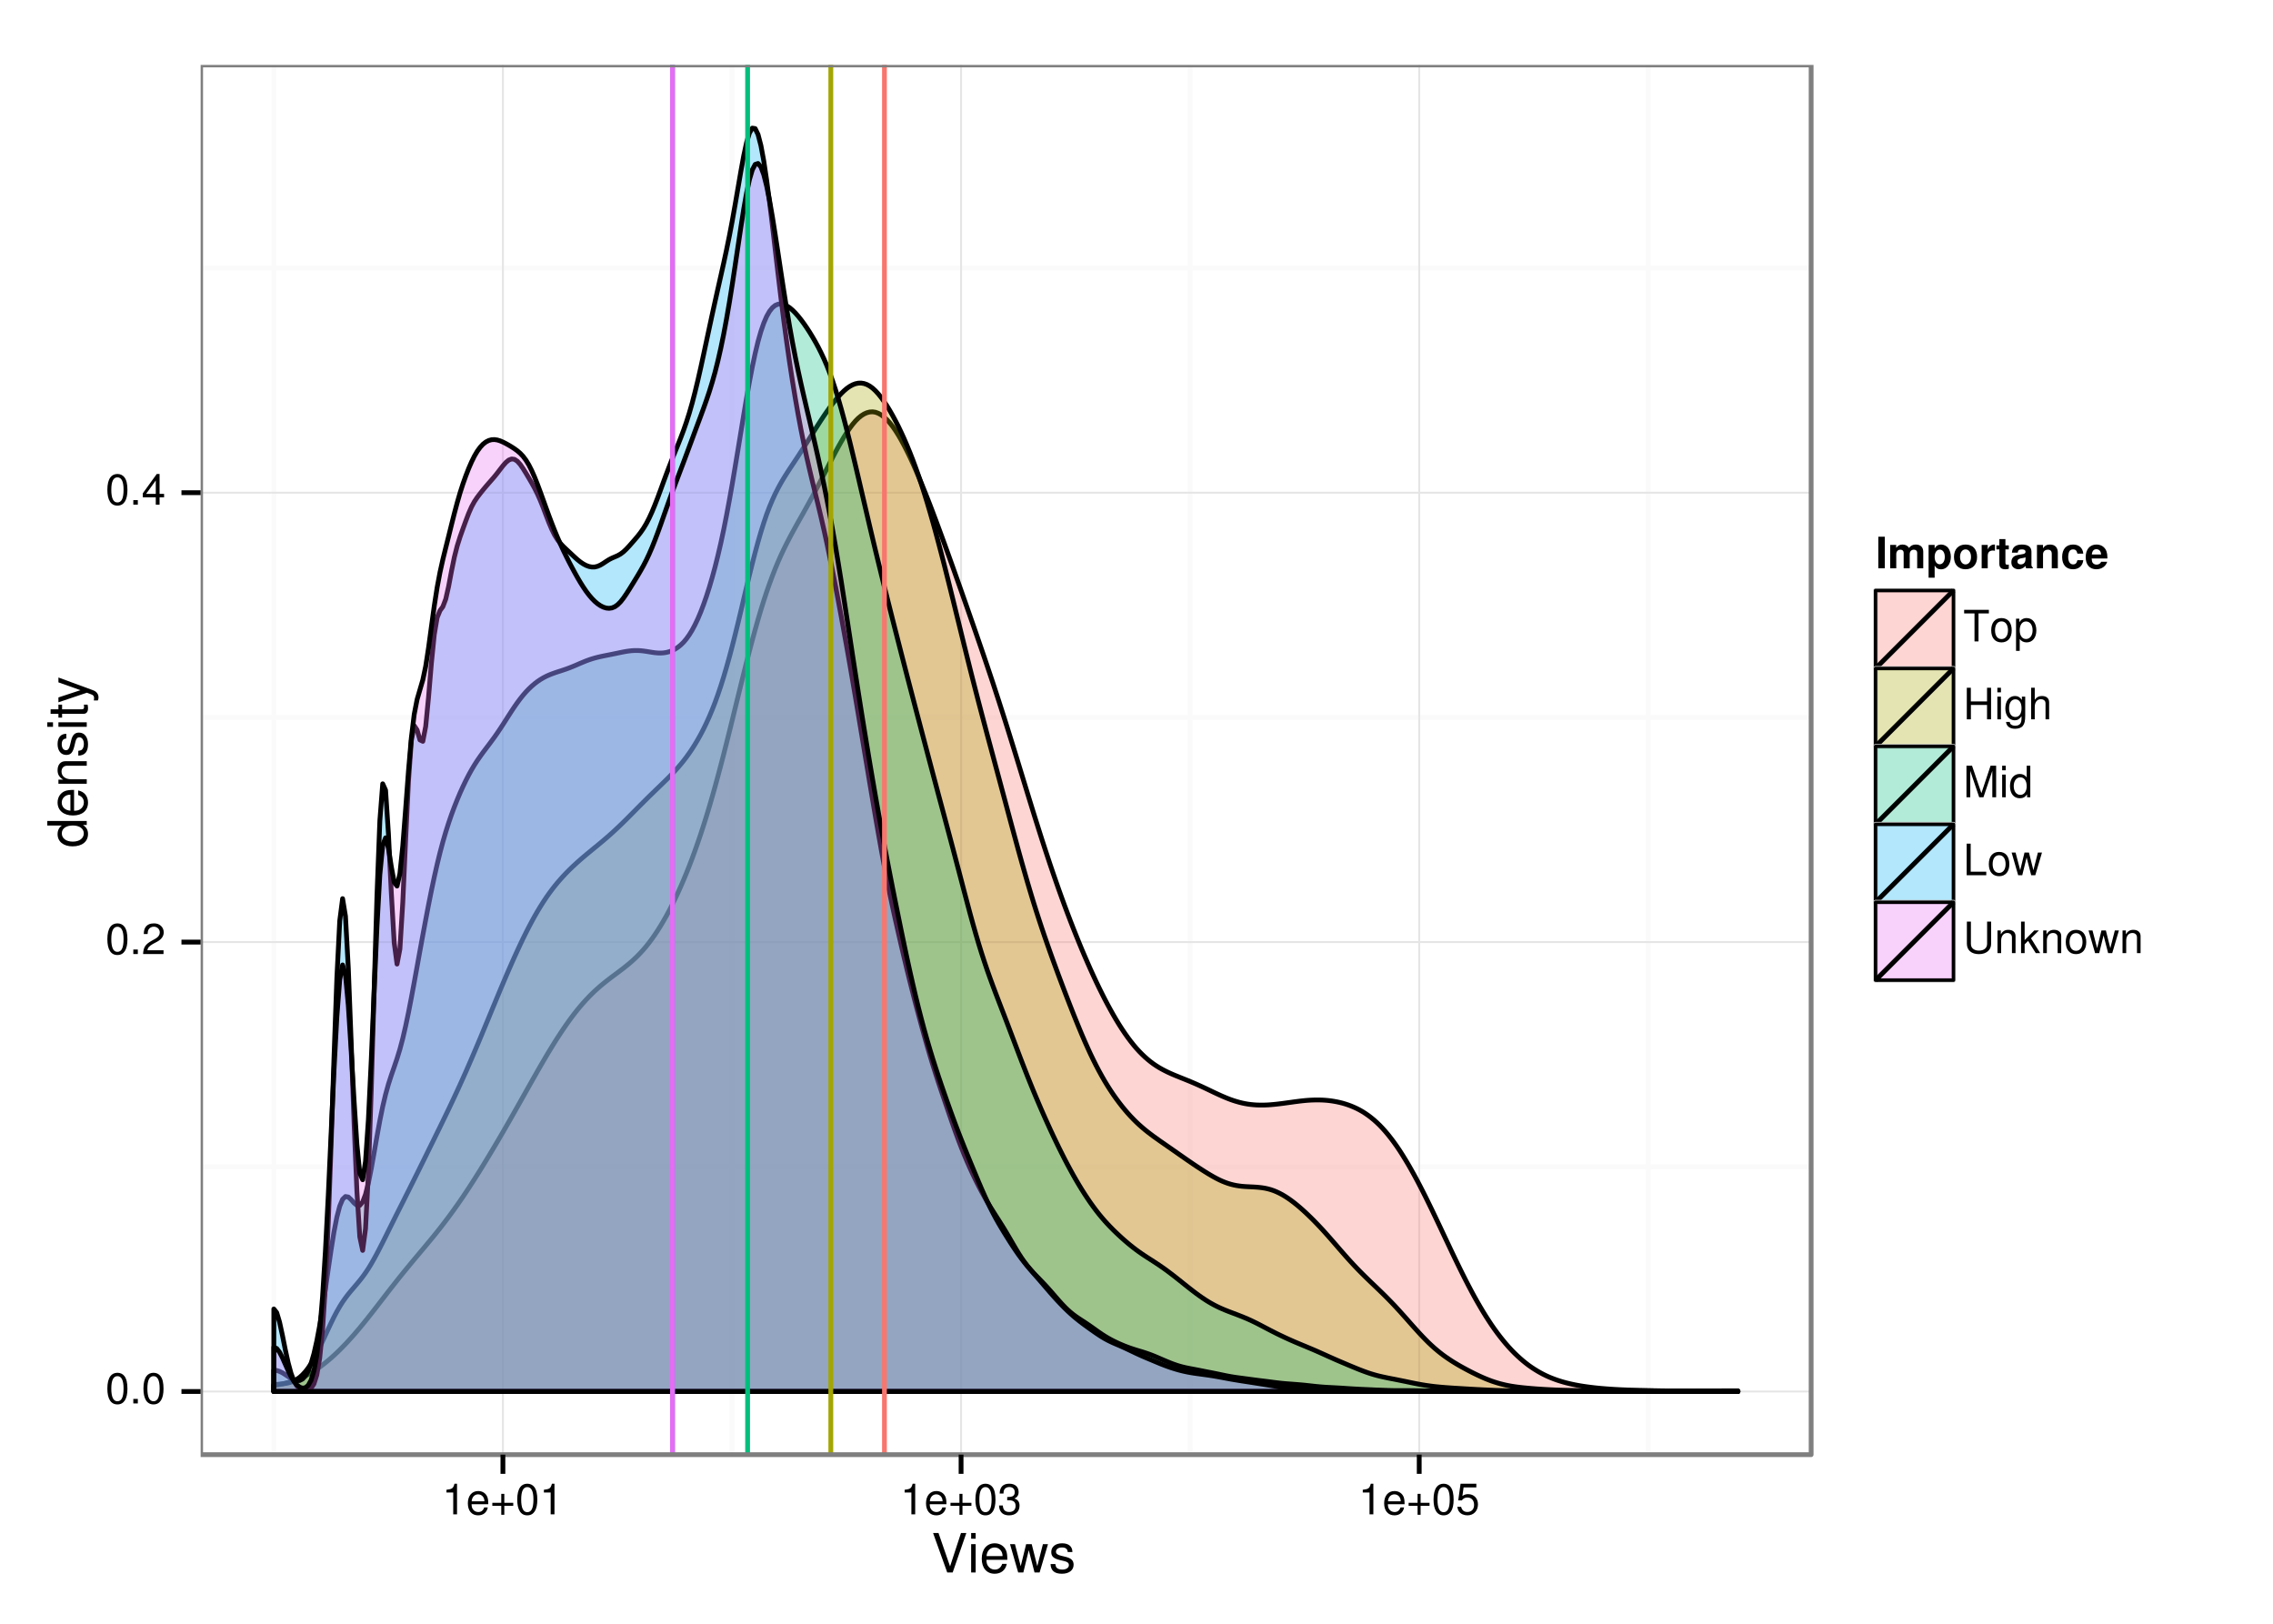 <?xml version="1.0" encoding="UTF-8"?>
<svg xmlns="http://www.w3.org/2000/svg" xmlns:xlink="http://www.w3.org/1999/xlink" width="504pt" height="360pt" viewBox="0 0 504 360" version="1.1">
<defs>
<g>
<symbol overflow="visible" id="glyph0-0">
<path style="stroke:none;" d=""/>
</symbol>
<symbol overflow="visible" id="glyph0-1">
<path style="stroke:none;" d="M 2.641 -6.797 C 2 -6.797 1.422 -6.531 1.078 -6.047 C 0.641 -5.453 0.406 -4.547 0.406 -3.297 C 0.406 -1 1.188 0.219 2.641 0.219 C 4.078 0.219 4.859 -1 4.859 -3.234 C 4.859 -4.562 4.656 -5.438 4.203 -6.047 C 3.844 -6.531 3.281 -6.797 2.641 -6.797 Z M 2.641 -6.047 C 3.547 -6.047 4 -5.125 4 -3.312 C 4 -1.375 3.562 -0.484 2.625 -0.484 C 1.734 -0.484 1.281 -1.422 1.281 -3.281 C 1.281 -5.141 1.734 -6.047 2.641 -6.047 Z "/>
</symbol>
<symbol overflow="visible" id="glyph0-2">
<path style="stroke:none;" d="M 1.828 -1 L 0.828 -1 L 0.828 0 L 1.828 0 Z "/>
</symbol>
<symbol overflow="visible" id="glyph0-3">
<path style="stroke:none;" d="M 4.859 -0.828 L 1.281 -0.828 C 1.359 -1.391 1.672 -1.75 2.5 -2.234 L 3.469 -2.75 C 4.406 -3.266 4.906 -3.969 4.906 -4.812 C 4.906 -5.375 4.672 -5.906 4.266 -6.266 C 3.859 -6.625 3.375 -6.797 2.719 -6.797 C 1.859 -6.797 1.219 -6.5 0.844 -5.922 C 0.609 -5.562 0.5 -5.125 0.484 -4.438 L 1.328 -4.438 C 1.359 -4.906 1.406 -5.188 1.531 -5.406 C 1.75 -5.812 2.188 -6.062 2.703 -6.062 C 3.469 -6.062 4.031 -5.516 4.031 -4.781 C 4.031 -4.25 3.719 -3.797 3.125 -3.438 L 2.234 -2.938 C 0.812 -2.141 0.406 -1.5 0.328 0 L 4.859 0 Z "/>
</symbol>
<symbol overflow="visible" id="glyph0-4">
<path style="stroke:none;" d="M 3.141 -1.625 L 3.141 0 L 3.984 0 L 3.984 -1.625 L 4.984 -1.625 L 4.984 -2.391 L 3.984 -2.391 L 3.984 -6.797 L 3.359 -6.797 L 0.266 -2.516 L 0.266 -1.625 Z M 3.141 -2.391 L 1 -2.391 L 3.141 -5.359 Z "/>
</symbol>
<symbol overflow="visible" id="glyph0-5">
<path style="stroke:none;" d="M 2.484 -4.844 L 2.484 0 L 3.328 0 L 3.328 -6.797 L 2.766 -6.797 C 2.469 -5.75 2.281 -5.609 0.984 -5.453 L 0.984 -4.844 Z "/>
</symbol>
<symbol overflow="visible" id="glyph0-6">
<path style="stroke:none;" d="M 4.922 -2.25 C 4.922 -3.016 4.859 -3.469 4.719 -3.844 C 4.391 -4.672 3.625 -5.172 2.688 -5.172 C 1.281 -5.172 0.391 -4.094 0.391 -2.453 C 0.391 -0.797 1.25 0.219 2.672 0.219 C 3.812 0.219 4.609 -0.438 4.812 -1.531 L 4.016 -1.531 C 3.797 -0.859 3.344 -0.516 2.703 -0.516 C 2.188 -0.516 1.75 -0.75 1.484 -1.172 C 1.297 -1.453 1.234 -1.75 1.219 -2.25 Z M 1.234 -2.891 C 1.312 -3.828 1.875 -4.438 2.672 -4.438 C 3.469 -4.438 4.062 -3.781 4.062 -2.953 C 4.062 -2.938 4.062 -2.922 4.062 -2.891 Z "/>
</symbol>
<symbol overflow="visible" id="glyph0-7">
<path style="stroke:none;" d="M 5.125 -2.562 L 3.141 -2.562 L 3.141 -4.547 L 2.469 -4.547 L 2.469 -2.562 L 0.484 -2.562 L 0.484 -1.891 L 2.469 -1.891 L 2.469 0.094 L 3.141 0.094 L 3.141 -1.891 L 5.125 -1.891 Z "/>
</symbol>
<symbol overflow="visible" id="glyph0-8">
<path style="stroke:none;" d="M 2.125 -3.125 L 2.578 -3.125 C 3.516 -3.125 3.984 -2.703 3.984 -1.891 C 3.984 -1.031 3.469 -0.531 2.578 -0.531 C 1.656 -0.531 1.203 -0.984 1.156 -1.969 L 0.312 -1.969 C 0.344 -1.422 0.438 -1.078 0.609 -0.766 C 0.953 -0.109 1.625 0.219 2.547 0.219 C 3.953 0.219 4.859 -0.609 4.859 -1.906 C 4.859 -2.766 4.516 -3.25 3.703 -3.516 C 4.344 -3.766 4.656 -4.25 4.656 -4.938 C 4.656 -6.109 3.875 -6.797 2.578 -6.797 C 1.203 -6.797 0.484 -6.047 0.453 -4.609 L 1.297 -4.609 C 1.312 -5.016 1.344 -5.25 1.453 -5.453 C 1.641 -5.828 2.062 -6.062 2.594 -6.062 C 3.344 -6.062 3.797 -5.625 3.797 -4.906 C 3.797 -4.422 3.609 -4.141 3.25 -3.984 C 3.016 -3.891 2.719 -3.844 2.125 -3.844 Z "/>
</symbol>
<symbol overflow="visible" id="glyph0-9">
<path style="stroke:none;" d="M 4.562 -6.797 L 1.062 -6.797 L 0.547 -3.094 L 1.328 -3.094 C 1.719 -3.562 2.047 -3.734 2.578 -3.734 C 3.484 -3.734 4.062 -3.109 4.062 -2.094 C 4.062 -1.125 3.484 -0.531 2.578 -0.531 C 1.828 -0.531 1.375 -0.906 1.188 -1.672 L 0.328 -1.672 C 0.453 -1.109 0.547 -0.844 0.75 -0.594 C 1.125 -0.078 1.828 0.219 2.594 0.219 C 3.969 0.219 4.922 -0.781 4.922 -2.219 C 4.922 -3.562 4.031 -4.484 2.719 -4.484 C 2.25 -4.484 1.859 -4.359 1.469 -4.062 L 1.734 -5.969 L 4.562 -5.969 Z "/>
</symbol>
<symbol overflow="visible" id="glyph0-10">
<path style="stroke:none;" d="M 3.391 -6.203 L 5.688 -6.203 L 5.688 -7 L 0.203 -7 L 0.203 -6.203 L 2.5 -6.203 L 2.5 0 L 3.391 0 Z "/>
</symbol>
<symbol overflow="visible" id="glyph0-11">
<path style="stroke:none;" d="M 2.609 -5.172 C 1.203 -5.172 0.344 -4.156 0.344 -2.469 C 0.344 -0.781 1.188 0.219 2.625 0.219 C 4.031 0.219 4.891 -0.781 4.891 -2.438 C 4.891 -4.172 4.062 -5.172 2.609 -5.172 Z M 2.625 -4.438 C 3.516 -4.438 4.062 -3.688 4.062 -2.453 C 4.062 -1.266 3.5 -0.516 2.625 -0.516 C 1.734 -0.516 1.188 -1.25 1.188 -2.469 C 1.188 -3.688 1.734 -4.438 2.625 -4.438 Z "/>
</symbol>
<symbol overflow="visible" id="glyph0-12">
<path style="stroke:none;" d="M 0.516 2.094 L 1.328 2.094 L 1.328 -0.531 C 1.75 -0.016 2.219 0.219 2.875 0.219 C 4.156 0.219 5.016 -0.828 5.016 -2.422 C 5.016 -4.109 4.188 -5.172 2.859 -5.172 C 2.172 -5.172 1.625 -4.859 1.25 -4.266 L 1.25 -5.031 L 0.516 -5.031 Z M 2.719 -4.422 C 3.609 -4.422 4.188 -3.641 4.188 -2.453 C 4.188 -1.312 3.594 -0.531 2.719 -0.531 C 1.875 -0.531 1.328 -1.297 1.328 -2.469 C 1.328 -3.656 1.875 -4.422 2.719 -4.422 Z "/>
</symbol>
<symbol overflow="visible" id="glyph0-13">
<path style="stroke:none;" d="M 5.281 -3.188 L 5.281 0 L 6.172 0 L 6.172 -7 L 5.281 -7 L 5.281 -3.969 L 1.688 -3.969 L 1.688 -7 L 0.797 -7 L 0.797 0 L 1.703 0 L 1.703 -3.188 Z "/>
</symbol>
<symbol overflow="visible" id="glyph0-14">
<path style="stroke:none;" d="M 1.438 -5.031 L 0.641 -5.031 L 0.641 0 L 1.438 0 Z M 1.438 -7 L 0.641 -7 L 0.641 -5.984 L 1.438 -5.984 Z "/>
</symbol>
<symbol overflow="visible" id="glyph0-15">
<path style="stroke:none;" d="M 3.953 -5.031 L 3.953 -4.297 C 3.547 -4.891 3.062 -5.172 2.422 -5.172 C 1.141 -5.172 0.281 -4.062 0.281 -2.422 C 0.281 -1.609 0.5 -0.938 0.906 -0.453 C 1.281 -0.031 1.828 0.219 2.344 0.219 C 2.984 0.219 3.422 -0.047 3.875 -0.688 L 3.875 -0.422 C 3.875 0.266 3.797 0.672 3.594 0.953 C 3.375 1.25 2.969 1.422 2.469 1.422 C 2.109 1.422 1.781 1.328 1.562 1.156 C 1.375 1 1.312 0.875 1.25 0.578 L 0.438 0.578 C 0.531 1.531 1.266 2.094 2.453 2.094 C 3.188 2.094 3.844 1.859 4.156 1.453 C 4.547 0.984 4.688 0.359 4.688 -0.828 L 4.688 -5.031 Z M 2.5 -4.438 C 3.375 -4.438 3.875 -3.703 3.875 -2.453 C 3.875 -1.25 3.359 -0.516 2.516 -0.516 C 1.641 -0.516 1.109 -1.25 1.109 -2.469 C 1.109 -3.688 1.656 -4.438 2.5 -4.438 Z "/>
</symbol>
<symbol overflow="visible" id="glyph0-16">
<path style="stroke:none;" d="M 0.672 -7 L 0.672 0 L 1.469 0 L 1.469 -2.766 C 1.469 -3.797 2 -4.469 2.828 -4.469 C 3.094 -4.469 3.344 -4.391 3.547 -4.234 C 3.766 -4.078 3.859 -3.844 3.859 -3.484 L 3.859 0 L 4.656 0 L 4.656 -3.797 C 4.656 -4.641 4.062 -5.172 3.078 -5.172 C 2.375 -5.172 1.938 -4.953 1.469 -4.344 L 1.469 -7 Z "/>
</symbol>
<symbol overflow="visible" id="glyph0-17">
<path style="stroke:none;" d="M 4.484 0 L 6.453 -5.859 L 6.453 0 L 7.297 0 L 7.297 -7 L 6.062 -7 L 4.031 -0.906 L 1.953 -7 L 0.719 -7 L 0.719 0 L 1.562 0 L 1.562 -5.859 L 3.547 0 Z "/>
</symbol>
<symbol overflow="visible" id="glyph0-18">
<path style="stroke:none;" d="M 4.75 -7 L 3.953 -7 L 3.953 -4.391 C 3.609 -4.906 3.078 -5.172 2.406 -5.172 C 1.109 -5.172 0.25 -4.125 0.25 -2.516 C 0.25 -0.828 1.078 0.219 2.438 0.219 C 3.125 0.219 3.609 -0.031 4.031 -0.656 L 4.031 0 L 4.75 0 Z M 2.547 -4.422 C 3.406 -4.422 3.953 -3.656 3.953 -2.453 C 3.953 -1.297 3.391 -0.531 2.547 -0.531 C 1.672 -0.531 1.078 -1.312 1.078 -2.469 C 1.078 -3.641 1.672 -4.422 2.547 -4.422 Z "/>
</symbol>
<symbol overflow="visible" id="glyph0-19">
<path style="stroke:none;" d="M 1.656 -7 L 0.766 -7 L 0.766 0 L 5.109 0 L 5.109 -0.781 L 1.656 -0.781 Z "/>
</symbol>
<symbol overflow="visible" id="glyph0-20">
<path style="stroke:none;" d="M 5.312 0 L 6.797 -5.031 L 5.891 -5.031 L 4.891 -1.109 L 3.906 -5.031 L 2.922 -5.031 L 1.969 -1.109 L 0.938 -5.031 L 0.062 -5.031 L 1.516 0 L 2.422 0 L 3.391 -3.938 L 4.406 0 Z "/>
</symbol>
<symbol overflow="visible" id="glyph0-21">
<path style="stroke:none;" d="M 5.297 -7 L 5.297 -2.078 C 5.297 -1.141 4.609 -0.562 3.484 -0.562 C 2.969 -0.562 2.547 -0.688 2.219 -0.938 C 1.875 -1.203 1.703 -1.547 1.703 -2.078 L 1.703 -7 L 0.812 -7 L 0.812 -2.078 C 0.812 -0.656 1.828 0.219 3.484 0.219 C 5.125 0.219 6.188 -0.688 6.188 -2.078 L 6.188 -7 Z "/>
</symbol>
<symbol overflow="visible" id="glyph0-22">
<path style="stroke:none;" d="M 0.672 -5.031 L 0.672 0 L 1.484 0 L 1.484 -2.766 C 1.484 -3.797 2.016 -4.469 2.844 -4.469 C 3.469 -4.469 3.875 -4.094 3.875 -3.484 L 3.875 0 L 4.672 0 L 4.672 -3.797 C 4.672 -4.641 4.047 -5.172 3.078 -5.172 C 2.328 -5.172 1.859 -4.891 1.406 -4.188 L 1.406 -5.031 Z "/>
</symbol>
<symbol overflow="visible" id="glyph0-23">
<path style="stroke:none;" d="M 1.359 -7 L 0.562 -7 L 0.562 0 L 1.359 0 L 1.359 -1.953 L 2.125 -2.719 L 3.828 0 L 4.812 0 L 2.766 -3.297 L 4.516 -5.031 L 3.484 -5.031 L 1.359 -2.891 Z "/>
</symbol>
<symbol overflow="visible" id="glyph1-0">
<path style="stroke:none;" d=""/>
</symbol>
<symbol overflow="visible" id="glyph1-1">
<path style="stroke:none;" d="M 4.703 0 L 7.734 -8.75 L 6.547 -8.75 L 4.125 -1.344 L 1.562 -8.75 L 0.359 -8.75 L 3.5 0 Z "/>
</symbol>
<symbol overflow="visible" id="glyph1-2">
<path style="stroke:none;" d="M 1.797 -6.281 L 0.797 -6.281 L 0.797 0 L 1.797 0 Z M 1.797 -8.75 L 0.797 -8.75 L 0.797 -7.484 L 1.797 -7.484 Z "/>
</symbol>
<symbol overflow="visible" id="glyph1-3">
<path style="stroke:none;" d="M 6.156 -2.812 C 6.156 -3.766 6.078 -4.344 5.906 -4.812 C 5.5 -5.844 4.531 -6.469 3.359 -6.469 C 1.609 -6.469 0.484 -5.125 0.484 -3.062 C 0.484 -1 1.578 0.281 3.344 0.281 C 4.781 0.281 5.766 -0.547 6.031 -1.906 L 5.016 -1.906 C 4.734 -1.078 4.172 -0.641 3.375 -0.641 C 2.734 -0.641 2.203 -0.938 1.859 -1.469 C 1.625 -1.828 1.531 -2.188 1.531 -2.812 Z M 1.547 -3.625 C 1.625 -4.781 2.344 -5.547 3.344 -5.547 C 4.328 -5.547 5.094 -4.734 5.094 -3.703 C 5.094 -3.672 5.094 -3.641 5.078 -3.625 Z "/>
</symbol>
<symbol overflow="visible" id="glyph1-4">
<path style="stroke:none;" d="M 6.641 0 L 8.5 -6.281 L 7.375 -6.281 L 6.125 -1.391 L 4.891 -6.281 L 3.656 -6.281 L 2.453 -1.391 L 1.172 -6.281 L 0.078 -6.281 L 1.891 0 L 3.031 0 L 4.234 -4.938 L 5.516 0 Z "/>
</symbol>
<symbol overflow="visible" id="glyph1-5">
<path style="stroke:none;" d="M 5.25 -4.531 C 5.25 -5.766 4.422 -6.469 2.969 -6.469 C 1.516 -6.469 0.562 -5.719 0.562 -4.547 C 0.562 -3.562 1.062 -3.094 2.562 -2.734 L 3.484 -2.516 C 4.188 -2.344 4.469 -2.094 4.469 -1.625 C 4.469 -1.047 3.875 -0.641 3 -0.641 C 2.453 -0.641 2 -0.797 1.75 -1.062 C 1.594 -1.25 1.531 -1.422 1.469 -1.875 L 0.406 -1.875 C 0.453 -0.422 1.266 0.281 2.922 0.281 C 4.5 0.281 5.516 -0.5 5.516 -1.719 C 5.516 -2.656 4.984 -3.172 3.734 -3.469 L 2.766 -3.703 C 1.953 -3.891 1.609 -4.156 1.609 -4.594 C 1.609 -5.172 2.125 -5.547 2.938 -5.547 C 3.75 -5.547 4.172 -5.203 4.203 -4.531 Z "/>
</symbol>
<symbol overflow="visible" id="glyph2-0">
<path style="stroke:none;" d=""/>
</symbol>
<symbol overflow="visible" id="glyph2-1">
<path style="stroke:none;" d="M -8.75 -5.938 L -8.75 -4.938 L -5.5 -4.938 C -6.125 -4.531 -6.469 -3.859 -6.469 -3.016 C -6.469 -1.375 -5.156 -0.312 -3.156 -0.312 C -1.031 -0.312 0.281 -1.359 0.281 -3.047 C 0.281 -3.906 -0.047 -4.516 -0.828 -5.047 L 0 -5.047 L 0 -5.938 Z M -5.531 -3.188 C -5.531 -4.266 -4.578 -4.938 -3.078 -4.938 C -1.625 -4.938 -0.656 -4.25 -0.656 -3.188 C -0.656 -2.094 -1.625 -1.359 -3.094 -1.359 C -4.562 -1.359 -5.531 -2.094 -5.531 -3.188 Z "/>
</symbol>
<symbol overflow="visible" id="glyph2-2">
<path style="stroke:none;" d="M -2.812 -6.156 C -3.766 -6.156 -4.344 -6.078 -4.812 -5.906 C -5.844 -5.5 -6.469 -4.531 -6.469 -3.359 C -6.469 -1.609 -5.125 -0.484 -3.062 -0.484 C -1 -0.484 0.281 -1.578 0.281 -3.344 C 0.281 -4.781 -0.547 -5.766 -1.906 -6.031 L -1.906 -5.016 C -1.078 -4.734 -0.641 -4.172 -0.641 -3.375 C -0.641 -2.734 -0.938 -2.203 -1.469 -1.859 C -1.828 -1.625 -2.188 -1.531 -2.812 -1.531 Z M -3.625 -1.547 C -4.781 -1.625 -5.547 -2.344 -5.547 -3.344 C -5.547 -4.328 -4.734 -5.094 -3.703 -5.094 C -3.672 -5.094 -3.641 -5.094 -3.625 -5.078 Z "/>
</symbol>
<symbol overflow="visible" id="glyph2-3">
<path style="stroke:none;" d="M -6.281 -0.844 L 0 -0.844 L 0 -1.844 L -3.469 -1.844 C -4.75 -1.844 -5.594 -2.516 -5.594 -3.547 C -5.594 -4.344 -5.109 -4.844 -4.359 -4.844 L 0 -4.844 L 0 -5.844 L -4.75 -5.844 C -5.797 -5.844 -6.469 -5.062 -6.469 -3.859 C -6.469 -2.922 -6.109 -2.312 -5.234 -1.766 L -6.281 -1.766 Z "/>
</symbol>
<symbol overflow="visible" id="glyph2-4">
<path style="stroke:none;" d="M -4.531 -5.25 C -5.766 -5.25 -6.469 -4.422 -6.469 -2.969 C -6.469 -1.516 -5.719 -0.562 -4.547 -0.562 C -3.562 -0.562 -3.094 -1.062 -2.734 -2.562 L -2.516 -3.484 C -2.344 -4.188 -2.094 -4.469 -1.625 -4.469 C -1.047 -4.469 -0.641 -3.875 -0.641 -3 C -0.641 -2.453 -0.797 -2 -1.062 -1.75 C -1.25 -1.594 -1.422 -1.531 -1.875 -1.469 L -1.875 -0.406 C -0.422 -0.453 0.281 -1.266 0.281 -2.922 C 0.281 -4.5 -0.5 -5.516 -1.719 -5.516 C -2.656 -5.516 -3.172 -4.984 -3.469 -3.734 L -3.703 -2.766 C -3.891 -1.953 -4.156 -1.609 -4.594 -1.609 C -5.172 -1.609 -5.547 -2.125 -5.547 -2.938 C -5.547 -3.75 -5.203 -4.172 -4.531 -4.203 Z "/>
</symbol>
<symbol overflow="visible" id="glyph2-5">
<path style="stroke:none;" d="M -6.281 -1.797 L -6.281 -0.797 L 0 -0.797 L 0 -1.797 Z M -8.75 -1.797 L -8.75 -0.797 L -7.484 -0.797 L -7.484 -1.797 Z "/>
</symbol>
<symbol overflow="visible" id="glyph2-6">
<path style="stroke:none;" d="M -6.281 -3.047 L -6.281 -2.016 L -8.016 -2.016 L -8.016 -1.016 L -6.281 -1.016 L -6.281 -0.172 L -5.469 -0.172 L -5.469 -1.016 L -0.719 -1.016 C -0.078 -1.016 0.281 -1.453 0.281 -2.234 C 0.281 -2.469 0.25 -2.719 0.188 -3.047 L -0.641 -3.047 C -0.609 -2.922 -0.594 -2.766 -0.594 -2.562 C -0.594 -2.141 -0.719 -2.016 -1.156 -2.016 L -5.469 -2.016 L -5.469 -3.047 Z "/>
</symbol>
<symbol overflow="visible" id="glyph2-7">
<path style="stroke:none;" d="M -6.281 -4.656 L -1.391 -2.922 L -6.281 -1.312 L -6.281 -0.234 L 0.031 -2.359 L 1.016 -1.984 C 1.469 -1.828 1.625 -1.594 1.625 -1.172 C 1.625 -1.031 1.609 -0.859 1.562 -0.641 L 2.453 -0.641 C 2.562 -0.859 2.609 -1.062 2.609 -1.312 C 2.609 -1.641 2.516 -1.984 2.312 -2.25 C 2.094 -2.562 1.828 -2.75 1.312 -2.938 L -6.281 -5.734 Z "/>
</symbol>
<symbol overflow="visible" id="glyph3-0">
<path style="stroke:none;" d=""/>
</symbol>
<symbol overflow="visible" id="glyph3-1">
<path style="stroke:none;" d="M 2.047 -7 L 0.609 -7 L 0.609 0 L 2.047 0 Z "/>
</symbol>
<symbol overflow="visible" id="glyph3-2">
<path style="stroke:none;" d="M 0.578 -5.188 L 0.578 0 L 1.922 0 L 1.922 -3.109 C 1.922 -3.734 2.266 -4.125 2.844 -4.125 C 3.297 -4.125 3.562 -3.859 3.562 -3.453 L 3.562 0 L 4.906 0 L 4.906 -3.109 C 4.906 -3.734 5.25 -4.125 5.828 -4.125 C 6.281 -4.125 6.562 -3.859 6.562 -3.453 L 6.562 0 L 7.906 0 L 7.906 -3.672 C 7.906 -4.672 7.297 -5.266 6.25 -5.266 C 5.609 -5.266 5.141 -5.031 4.734 -4.5 C 4.484 -4.984 3.969 -5.266 3.328 -5.266 C 2.734 -5.266 2.344 -5.062 1.906 -4.531 L 1.906 -5.188 Z "/>
</symbol>
<symbol overflow="visible" id="glyph3-3">
<path style="stroke:none;" d="M 1.906 -5.188 L 0.562 -5.188 L 0.562 2.094 L 1.906 2.094 L 1.906 -0.609 C 2.219 -0.031 2.688 0.234 3.344 0.234 C 4.578 0.234 5.5 -0.938 5.5 -2.516 C 5.5 -3.25 5.297 -3.969 4.953 -4.453 C 4.609 -4.938 3.969 -5.266 3.344 -5.266 C 2.688 -5.266 2.219 -4.984 1.906 -4.406 Z M 3.031 -4.141 C 3.719 -4.141 4.156 -3.484 4.156 -2.5 C 4.156 -1.547 3.688 -0.891 3.031 -0.891 C 2.359 -0.891 1.906 -1.547 1.906 -2.516 C 1.906 -3.484 2.359 -4.141 3.031 -4.141 Z "/>
</symbol>
<symbol overflow="visible" id="glyph3-4">
<path style="stroke:none;" d="M 2.891 -5.266 C 1.312 -5.266 0.328 -4.219 0.328 -2.516 C 0.328 -0.812 1.312 0.219 2.891 0.219 C 4.469 0.219 5.453 -0.828 5.453 -2.484 C 5.453 -4.234 4.516 -5.266 2.891 -5.266 Z M 2.891 -4.188 C 3.641 -4.188 4.109 -3.516 4.109 -2.5 C 4.109 -1.531 3.609 -0.859 2.891 -0.859 C 2.172 -0.859 1.672 -1.531 1.672 -2.516 C 1.672 -3.516 2.172 -4.188 2.891 -4.188 Z "/>
</symbol>
<symbol overflow="visible" id="glyph3-5">
<path style="stroke:none;" d="M 0.609 -5.188 L 0.609 0 L 1.953 0 L 1.953 -2.75 C 1.953 -3.547 2.344 -3.938 3.125 -3.938 C 3.266 -3.938 3.375 -3.922 3.547 -3.891 L 3.547 -5.25 C 3.469 -5.266 3.422 -5.266 3.391 -5.266 C 2.766 -5.266 2.234 -4.859 1.953 -4.156 L 1.953 -5.188 Z "/>
</symbol>
<symbol overflow="visible" id="glyph3-6">
<path style="stroke:none;" d="M 2.891 -5.078 L 2.141 -5.078 L 2.141 -6.469 L 0.797 -6.469 L 0.797 -5.078 L 0.141 -5.078 L 0.141 -4.188 L 0.797 -4.188 L 0.797 -1 C 0.797 -0.188 1.234 0.219 2.109 0.219 C 2.406 0.219 2.641 0.188 2.891 0.109 L 2.891 -0.828 C 2.75 -0.812 2.672 -0.797 2.578 -0.797 C 2.219 -0.797 2.141 -0.906 2.141 -1.359 L 2.141 -4.188 L 2.891 -4.188 Z "/>
</symbol>
<symbol overflow="visible" id="glyph3-7">
<path style="stroke:none;" d="M 5.031 -0.156 C 4.781 -0.391 4.719 -0.531 4.719 -0.797 L 4.719 -3.672 C 4.719 -4.734 4 -5.266 2.594 -5.266 C 1.203 -5.266 0.469 -4.672 0.391 -3.469 L 1.672 -3.469 C 1.75 -4.016 1.969 -4.188 2.625 -4.188 C 3.141 -4.188 3.406 -4.016 3.406 -3.672 C 3.406 -3.484 3.312 -3.344 3.172 -3.266 C 3 -3.172 3 -3.172 2.328 -3.062 L 1.797 -2.969 C 0.766 -2.797 0.266 -2.266 0.266 -1.328 C 0.266 -0.891 0.391 -0.531 0.641 -0.266 C 0.938 0.031 1.375 0.219 1.844 0.219 C 2.422 0.219 2.938 -0.031 3.422 -0.516 C 3.422 -0.25 3.438 -0.156 3.562 0 L 5.031 0 Z M 3.406 -2.078 C 3.406 -1.312 3.016 -0.859 2.344 -0.859 C 1.891 -0.859 1.609 -1.109 1.609 -1.484 C 1.609 -1.891 1.828 -2.078 2.375 -2.203 L 2.844 -2.281 C 3.188 -2.344 3.25 -2.375 3.406 -2.453 Z "/>
</symbol>
<symbol overflow="visible" id="glyph3-8">
<path style="stroke:none;" d="M 0.609 -5.188 L 0.609 0 L 1.953 0 L 1.953 -3.109 C 1.953 -3.719 2.375 -4.125 3.031 -4.125 C 3.609 -4.125 3.891 -3.812 3.891 -3.188 L 3.891 0 L 5.234 0 L 5.234 -3.469 C 5.234 -4.609 4.609 -5.266 3.5 -5.266 C 2.797 -5.266 2.328 -5.016 1.953 -4.438 L 1.953 -5.188 Z "/>
</symbol>
<symbol overflow="visible" id="glyph3-9">
<path style="stroke:none;" d="M 5.016 -3.25 C 4.906 -4.516 4.062 -5.266 2.766 -5.266 C 1.234 -5.266 0.328 -4.25 0.328 -2.484 C 0.328 -0.781 1.219 0.219 2.75 0.219 C 4.016 0.219 4.891 -0.562 5.016 -1.797 L 3.719 -1.797 C 3.547 -1.125 3.281 -0.859 2.766 -0.859 C 2.078 -0.859 1.672 -1.484 1.672 -2.484 C 1.672 -2.969 1.766 -3.438 1.922 -3.734 C 2.078 -4.031 2.375 -4.188 2.766 -4.188 C 3.312 -4.188 3.562 -3.922 3.719 -3.25 Z "/>
</symbol>
<symbol overflow="visible" id="glyph3-10">
<path style="stroke:none;" d="M 5.031 -2.172 C 5.031 -2.281 5.031 -2.328 5.031 -2.391 C 5.031 -2.922 4.953 -3.391 4.828 -3.766 C 4.484 -4.703 3.656 -5.266 2.609 -5.266 C 1.125 -5.266 0.219 -4.188 0.219 -2.453 C 0.219 -0.797 1.109 0.219 2.578 0.219 C 3.734 0.219 4.688 -0.438 4.984 -1.453 L 3.656 -1.453 C 3.484 -1.047 3.125 -0.812 2.625 -0.812 C 2.25 -0.812 1.938 -0.969 1.75 -1.25 C 1.625 -1.453 1.578 -1.672 1.547 -2.172 Z M 1.578 -3.062 C 1.656 -3.844 2 -4.234 2.594 -4.234 C 2.922 -4.234 3.234 -4.078 3.422 -3.812 C 3.547 -3.609 3.609 -3.422 3.641 -3.062 Z "/>
</symbol>
</g>
<clipPath id="clip1">
  <path d="M 44.488 14.398 L 402 14.398 L 402 323 L 44.488 323 Z "/>
</clipPath>
<clipPath id="clip2">
  <path d="M 44.488 258 L 402.59 258 L 402.59 260 L 44.488 260 Z "/>
</clipPath>
<clipPath id="clip3">
  <path d="M 44.488 158 L 402.59 158 L 402.59 160 L 44.488 160 Z "/>
</clipPath>
<clipPath id="clip4">
  <path d="M 44.488 58 L 402.59 58 L 402.59 60 L 44.488 60 Z "/>
</clipPath>
<clipPath id="clip5">
  <path d="M 60 14.398 L 62 14.398 L 62 323.512 L 60 323.512 Z "/>
</clipPath>
<clipPath id="clip6">
  <path d="M 161 14.398 L 163 14.398 L 163 323.512 L 161 323.512 Z "/>
</clipPath>
<clipPath id="clip7">
  <path d="M 263 14.398 L 265 14.398 L 265 323.512 L 263 323.512 Z "/>
</clipPath>
<clipPath id="clip8">
  <path d="M 364 14.398 L 367 14.398 L 367 323.512 L 364 323.512 Z "/>
</clipPath>
<clipPath id="clip9">
  <path d="M 44.488 308 L 402 308 L 402 309 L 44.488 309 Z "/>
</clipPath>
<clipPath id="clip10">
  <path d="M 44.488 208 L 402 208 L 402 210 L 44.488 210 Z "/>
</clipPath>
<clipPath id="clip11">
  <path d="M 44.488 109 L 402 109 L 402 110 L 44.488 110 Z "/>
</clipPath>
<clipPath id="clip12">
  <path d="M 111 14.398 L 112 14.398 L 112 323 L 111 323 Z "/>
</clipPath>
<clipPath id="clip13">
  <path d="M 212 14.398 L 214 14.398 L 214 323 L 212 323 Z "/>
</clipPath>
<clipPath id="clip14">
  <path d="M 314 14.398 L 315 14.398 L 315 323 L 314 323 Z "/>
</clipPath>
<clipPath id="clip15">
  <path d="M 195 14.398 L 197 14.398 L 197 323.512 L 195 323.512 Z "/>
</clipPath>
<clipPath id="clip16">
  <path d="M 183 14.398 L 185 14.398 L 185 323.512 L 183 323.512 Z "/>
</clipPath>
<clipPath id="clip17">
  <path d="M 165 14.398 L 167 14.398 L 167 323.512 L 165 323.512 Z "/>
</clipPath>
<clipPath id="clip18">
  <path d="M 148 14.398 L 150 14.398 L 150 323.512 L 148 323.512 Z "/>
</clipPath>
<clipPath id="clip19">
  <path d="M 44.488 14.398 L 402.59 14.398 L 402.59 323.512 L 44.488 323.512 Z "/>
</clipPath>
</defs>
<g id="surface861">
<rect x="0" y="0" width="504" height="360" style="fill:rgb(100%,100%,100%);fill-opacity:1;stroke:none;"/>
<rect x="0" y="0" width="504" height="360" style="fill:rgb(100%,100%,100%);fill-opacity:1;stroke:none;"/>
<path style="fill:none;stroke-width:1.063;stroke-linecap:round;stroke-linejoin:round;stroke:rgb(100%,100%,100%);stroke-opacity:1;stroke-miterlimit:10;" d="M 0 360 L 504 360 L 504 0 L 0 0 Z "/>
<g clip-path="url(#clip1)" clip-rule="nonzero">
<path style=" stroke:none;fill-rule:nonzero;fill:rgb(100%,100%,100%);fill-opacity:1;" d="M 44.488 322.512 L 401.59 322.512 L 401.59 14.398 L 44.488 14.398 Z "/>
</g>
<g clip-path="url(#clip2)" clip-rule="nonzero">
<path style="fill:none;stroke-width:1.063;stroke-linecap:butt;stroke-linejoin:round;stroke:rgb(98.039%,98.039%,98.039%);stroke-opacity:1;stroke-miterlimit:10;" d="M 44.488 258.691 L 401.586 258.691 "/>
</g>
<g clip-path="url(#clip3)" clip-rule="nonzero">
<path style="fill:none;stroke-width:1.063;stroke-linecap:butt;stroke-linejoin:round;stroke:rgb(98.039%,98.039%,98.039%);stroke-opacity:1;stroke-miterlimit:10;" d="M 44.488 159.055 L 401.586 159.055 "/>
</g>
<g clip-path="url(#clip4)" clip-rule="nonzero">
<path style="fill:none;stroke-width:1.063;stroke-linecap:butt;stroke-linejoin:round;stroke:rgb(98.039%,98.039%,98.039%);stroke-opacity:1;stroke-miterlimit:10;" d="M 44.488 59.418 L 401.586 59.418 "/>
</g>
<g clip-path="url(#clip5)" clip-rule="nonzero">
<path style="fill:none;stroke-width:1.063;stroke-linecap:butt;stroke-linejoin:round;stroke:rgb(98.039%,98.039%,98.039%);stroke-opacity:1;stroke-miterlimit:10;" d="M 60.719 322.512 L 60.719 14.398 "/>
</g>
<g clip-path="url(#clip6)" clip-rule="nonzero">
<path style="fill:none;stroke-width:1.063;stroke-linecap:butt;stroke-linejoin:round;stroke:rgb(98.039%,98.039%,98.039%);stroke-opacity:1;stroke-miterlimit:10;" d="M 162.305 322.512 L 162.305 14.398 "/>
</g>
<g clip-path="url(#clip7)" clip-rule="nonzero">
<path style="fill:none;stroke-width:1.063;stroke-linecap:butt;stroke-linejoin:round;stroke:rgb(98.039%,98.039%,98.039%);stroke-opacity:1;stroke-miterlimit:10;" d="M 263.895 322.512 L 263.895 14.398 "/>
</g>
<g clip-path="url(#clip8)" clip-rule="nonzero">
<path style="fill:none;stroke-width:1.063;stroke-linecap:butt;stroke-linejoin:round;stroke:rgb(98.039%,98.039%,98.039%);stroke-opacity:1;stroke-miterlimit:10;" d="M 365.484 322.512 L 365.484 14.398 "/>
</g>
<g clip-path="url(#clip9)" clip-rule="nonzero">
<path style="fill:none;stroke-width:0.425;stroke-linecap:butt;stroke-linejoin:round;stroke:rgb(89.804%,89.804%,89.804%);stroke-opacity:1;stroke-miterlimit:10;" d="M 44.488 308.508 L 401.586 308.508 "/>
</g>
<g clip-path="url(#clip10)" clip-rule="nonzero">
<path style="fill:none;stroke-width:0.425;stroke-linecap:butt;stroke-linejoin:round;stroke:rgb(89.804%,89.804%,89.804%);stroke-opacity:1;stroke-miterlimit:10;" d="M 44.488 208.871 L 401.586 208.871 "/>
</g>
<g clip-path="url(#clip11)" clip-rule="nonzero">
<path style="fill:none;stroke-width:0.425;stroke-linecap:butt;stroke-linejoin:round;stroke:rgb(89.804%,89.804%,89.804%);stroke-opacity:1;stroke-miterlimit:10;" d="M 44.488 109.234 L 401.586 109.234 "/>
</g>
<g clip-path="url(#clip12)" clip-rule="nonzero">
<path style="fill:none;stroke-width:0.425;stroke-linecap:butt;stroke-linejoin:round;stroke:rgb(89.804%,89.804%,89.804%);stroke-opacity:1;stroke-miterlimit:10;" d="M 111.512 322.512 L 111.512 14.398 "/>
</g>
<g clip-path="url(#clip13)" clip-rule="nonzero">
<path style="fill:none;stroke-width:0.425;stroke-linecap:butt;stroke-linejoin:round;stroke:rgb(89.804%,89.804%,89.804%);stroke-opacity:1;stroke-miterlimit:10;" d="M 213.102 322.512 L 213.102 14.398 "/>
</g>
<g clip-path="url(#clip14)" clip-rule="nonzero">
<path style="fill:none;stroke-width:0.425;stroke-linecap:butt;stroke-linejoin:round;stroke:rgb(89.804%,89.804%,89.804%);stroke-opacity:1;stroke-miterlimit:10;" d="M 314.688 322.512 L 314.688 14.398 "/>
</g>
<path style="fill-rule:nonzero;fill:rgb(97.255%,46.275%,42.745%);fill-opacity:0.302;stroke-width:1.063;stroke-linecap:round;stroke-linejoin:round;stroke:rgb(0%,0%,0%);stroke-opacity:1;stroke-miterlimit:10;" d="M 60.719 307.191 L 61.355 307.082 L 61.988 306.957 L 62.625 306.82 L 63.258 306.668 L 63.895 306.5 L 64.531 306.312 L 65.164 306.105 L 65.801 305.875 L 66.438 305.617 L 67.07 305.336 L 67.707 305.031 L 68.344 304.699 L 68.977 304.34 L 69.613 303.957 L 70.246 303.539 L 70.883 303.098 L 71.52 302.625 L 72.152 302.133 L 72.789 301.613 L 73.426 301.07 L 74.059 300.5 L 74.695 299.902 L 75.332 299.285 L 75.965 298.645 L 76.602 297.984 L 77.234 297.305 L 77.871 296.605 L 78.508 295.887 L 79.141 295.148 L 79.777 294.395 L 80.414 293.625 L 81.047 292.844 L 81.684 292.047 L 82.32 291.242 L 82.953 290.43 L 83.59 289.613 L 84.223 288.793 L 85.496 287.145 L 86.129 286.324 L 86.766 285.508 L 87.402 284.699 L 88.035 283.895 L 88.672 283.098 L 89.309 282.309 L 89.941 281.531 L 90.578 280.758 L 91.211 279.988 L 91.848 279.227 L 92.484 278.469 L 93.117 277.715 L 94.391 276.199 L 95.023 275.438 L 95.66 274.668 L 96.297 273.891 L 96.93 273.102 L 97.566 272.301 L 98.199 271.488 L 98.836 270.656 L 99.473 269.812 L 100.105 268.949 L 100.742 268.07 L 101.379 267.172 L 102.012 266.262 L 102.648 265.332 L 103.285 264.383 L 103.918 263.422 L 104.555 262.445 L 105.188 261.457 L 105.824 260.453 L 106.461 259.438 L 107.094 258.41 L 107.73 257.371 L 108.367 256.324 L 109 255.266 L 109.637 254.199 L 110.273 253.125 L 110.906 252.043 L 111.543 250.949 L 112.176 249.852 L 112.812 248.746 L 113.449 247.633 L 114.082 246.516 L 115.355 244.266 L 115.988 243.137 L 116.625 242.004 L 117.262 240.875 L 117.895 239.75 L 118.531 238.629 L 119.164 237.512 L 119.801 236.406 L 120.438 235.312 L 121.07 234.234 L 121.707 233.168 L 122.344 232.125 L 122.977 231.098 L 123.613 230.094 L 124.25 229.117 L 124.883 228.168 L 125.52 227.246 L 126.152 226.348 L 126.789 225.484 L 127.426 224.648 L 128.059 223.848 L 128.695 223.082 L 129.332 222.348 L 129.965 221.648 L 130.602 220.977 L 131.238 220.336 L 131.871 219.727 L 132.508 219.152 L 133.141 218.598 L 133.777 218.07 L 134.414 217.559 L 135.047 217.066 L 135.684 216.582 L 136.32 216.109 L 136.953 215.637 L 137.59 215.156 L 138.227 214.672 L 138.859 214.168 L 139.496 213.648 L 140.129 213.102 L 140.766 212.516 L 141.402 211.898 L 142.035 211.238 L 142.672 210.535 L 143.309 209.785 L 143.941 208.988 L 144.578 208.137 L 145.211 207.23 L 145.848 206.266 L 146.484 205.25 L 147.117 204.18 L 147.754 203.059 L 148.391 201.879 L 149.023 200.637 L 149.66 199.34 L 150.297 197.984 L 150.93 196.574 L 151.566 195.105 L 152.199 193.578 L 152.836 191.984 L 153.473 190.316 L 154.105 188.582 L 154.742 186.777 L 155.379 184.902 L 156.012 182.957 L 156.648 180.938 L 157.285 178.828 L 157.918 176.645 L 158.555 174.391 L 159.188 172.066 L 159.824 169.684 L 160.461 167.238 L 161.094 164.738 L 161.73 162.195 L 162.367 159.625 L 163 157.039 L 163.637 154.445 L 164.273 151.863 L 164.906 149.301 L 165.543 146.777 L 166.176 144.312 L 166.812 141.914 L 167.449 139.59 L 168.082 137.348 L 168.719 135.199 L 169.355 133.156 L 169.988 131.23 L 170.625 129.41 L 171.262 127.691 L 171.895 126.07 L 172.531 124.543 L 173.164 123.105 L 173.801 121.754 L 174.438 120.473 L 175.07 119.242 L 175.707 118.055 L 176.344 116.895 L 176.977 115.758 L 178.25 113.5 L 178.883 112.363 L 179.52 111.211 L 180.152 110.043 L 180.789 108.855 L 181.426 107.648 L 182.059 106.422 L 182.695 105.184 L 183.332 103.941 L 183.965 102.699 L 184.602 101.469 L 185.238 100.258 L 185.871 99.082 L 186.508 97.953 L 187.141 96.879 L 187.777 95.871 L 188.414 94.941 L 189.047 94.094 L 189.684 93.34 L 190.32 92.703 L 190.953 92.188 L 191.59 91.785 L 192.227 91.5 L 192.859 91.34 L 193.496 91.305 L 194.129 91.398 L 194.766 91.637 L 195.402 91.996 L 196.035 92.473 L 196.672 93.066 L 197.309 93.766 L 197.941 94.57 L 198.578 95.484 L 199.215 96.5 L 199.848 97.594 L 200.484 98.77 L 201.117 100.012 L 201.754 101.324 L 202.391 102.695 L 203.023 104.129 L 203.66 105.613 L 204.297 107.137 L 204.93 108.703 L 205.566 110.301 L 206.203 111.934 L 206.836 113.594 L 207.473 115.281 L 208.105 116.992 L 208.742 118.719 L 209.379 120.465 L 210.012 122.223 L 210.648 123.996 L 211.285 125.777 L 211.918 127.566 L 212.555 129.363 L 213.191 131.168 L 213.824 132.973 L 214.461 134.785 L 215.094 136.602 L 215.73 138.426 L 216.367 140.258 L 217 142.094 L 217.637 143.945 L 218.273 145.805 L 218.906 147.676 L 219.543 149.57 L 220.18 151.48 L 220.812 153.414 L 221.449 155.363 L 222.082 157.336 L 222.719 159.328 L 223.355 161.344 L 223.988 163.379 L 224.625 165.43 L 225.262 167.492 L 225.895 169.562 L 227.168 173.719 L 227.801 175.793 L 228.438 177.863 L 229.07 179.914 L 229.707 181.953 L 230.344 183.969 L 230.977 185.965 L 231.613 187.93 L 232.25 189.863 L 232.883 191.766 L 233.52 193.637 L 234.156 195.477 L 234.789 197.281 L 235.426 199.051 L 236.059 200.781 L 236.695 202.48 L 237.332 204.145 L 237.965 205.773 L 238.602 207.375 L 239.238 208.941 L 239.871 210.477 L 240.508 211.973 L 241.145 213.438 L 241.777 214.867 L 242.414 216.266 L 243.047 217.629 L 243.684 218.961 L 244.32 220.246 L 244.953 221.496 L 245.59 222.707 L 246.227 223.879 L 246.859 225.008 L 247.496 226.098 L 248.133 227.141 L 248.766 228.129 L 249.402 229.074 L 250.035 229.973 L 250.672 230.824 L 251.309 231.629 L 251.941 232.383 L 252.578 233.078 L 253.215 233.727 L 253.848 234.328 L 254.484 234.887 L 255.121 235.402 L 255.754 235.875 L 256.391 236.305 L 257.023 236.699 L 257.66 237.059 L 258.297 237.395 L 258.93 237.707 L 259.566 238 L 260.203 238.277 L 260.836 238.539 L 262.109 239.055 L 262.742 239.309 L 263.379 239.566 L 264.012 239.828 L 264.648 240.098 L 265.285 240.375 L 265.918 240.66 L 266.555 240.949 L 267.191 241.246 L 267.824 241.547 L 268.461 241.852 L 269.094 242.156 L 269.73 242.453 L 270.367 242.746 L 271 243.031 L 271.637 243.301 L 272.273 243.562 L 272.906 243.801 L 273.543 244.023 L 274.18 244.219 L 274.812 244.398 L 275.449 244.555 L 276.082 244.688 L 276.719 244.797 L 277.355 244.879 L 277.988 244.941 L 278.625 244.984 L 279.262 245.004 L 279.895 245.008 L 280.531 244.996 L 281.168 244.969 L 281.801 244.922 L 282.438 244.867 L 283.07 244.801 L 283.707 244.727 L 284.344 244.648 L 284.977 244.562 L 285.613 244.473 L 286.25 244.387 L 286.883 244.297 L 288.156 244.133 L 288.789 244.062 L 289.426 243.996 L 290.059 243.945 L 290.695 243.906 L 291.332 243.883 L 291.965 243.871 L 292.602 243.875 L 293.238 243.895 L 293.871 243.934 L 294.508 243.992 L 295.145 244.07 L 295.777 244.168 L 296.414 244.285 L 297.047 244.422 L 297.684 244.582 L 298.32 244.77 L 298.953 244.98 L 299.59 245.219 L 300.227 245.484 L 300.859 245.777 L 301.496 246.105 L 302.133 246.469 L 302.766 246.875 L 303.402 247.316 L 304.035 247.801 L 304.672 248.324 L 305.309 248.895 L 305.941 249.508 L 306.578 250.176 L 307.215 250.891 L 307.848 251.648 L 308.484 252.457 L 309.121 253.309 L 309.754 254.203 L 310.391 255.148 L 311.023 256.141 L 311.66 257.176 L 312.297 258.246 L 312.93 259.355 L 313.566 260.5 L 314.203 261.676 L 314.836 262.887 L 315.473 264.129 L 316.109 265.391 L 316.742 266.68 L 317.379 267.984 L 318.012 269.305 L 318.648 270.637 L 319.285 271.98 L 319.918 273.328 L 321.191 276.023 L 321.824 277.363 L 322.461 278.695 L 323.098 280.016 L 323.73 281.312 L 324.367 282.594 L 325 283.852 L 325.637 285.082 L 326.273 286.289 L 326.906 287.461 L 327.543 288.594 L 328.18 289.695 L 328.812 290.762 L 329.449 291.793 L 330.086 292.785 L 330.719 293.742 L 331.355 294.656 L 331.988 295.527 L 332.625 296.363 L 333.262 297.16 L 333.895 297.922 L 334.531 298.648 L 335.168 299.336 L 335.801 299.98 L 336.438 300.594 L 337.074 301.172 L 337.707 301.719 L 338.344 302.234 L 338.977 302.719 L 339.613 303.164 L 340.25 303.582 L 340.883 303.973 L 341.52 304.336 L 342.156 304.676 L 342.789 304.988 L 343.426 305.277 L 344.062 305.539 L 344.695 305.781 L 345.332 306.008 L 345.965 306.211 L 346.602 306.402 L 347.238 306.578 L 347.871 306.734 L 348.508 306.879 L 349.145 307.012 L 349.777 307.133 L 350.414 307.246 L 351.051 307.348 L 351.684 307.441 L 352.32 307.527 L 352.953 307.605 L 353.59 307.68 L 354.227 307.746 L 354.859 307.809 L 355.496 307.863 L 356.133 307.914 L 356.766 307.961 L 357.402 308.004 L 358.039 308.043 L 358.672 308.078 L 359.309 308.109 L 359.941 308.137 L 360.578 308.164 L 361.215 308.188 L 361.848 308.211 L 363.121 308.25 L 363.754 308.266 L 365.027 308.297 L 365.66 308.309 L 366.297 308.32 L 366.93 308.332 L 368.203 308.355 L 368.836 308.363 L 369.473 308.375 L 370.109 308.383 L 370.742 308.387 L 371.379 308.395 L 372.016 308.398 L 372.648 308.402 L 373.285 308.406 L 373.918 308.406 L 374.555 308.41 L 375.191 308.41 L 375.824 308.406 L 376.461 308.406 L 377.098 308.402 L 377.73 308.398 L 379.004 308.391 L 379.637 308.383 L 380.273 308.379 L 380.906 308.375 L 381.543 308.371 L 382.18 308.363 L 382.812 308.363 L 384.086 308.355 L 385.355 308.355 L 385.355 308.508 L 60.719 308.508 Z "/>
<path style="fill-rule:nonzero;fill:rgb(63.922%,64.706%,0%);fill-opacity:0.302;stroke-width:1.063;stroke-linecap:round;stroke-linejoin:round;stroke:rgb(0%,0%,0%);stroke-opacity:1;stroke-miterlimit:10;" d="M 60.719 306.984 L 61.355 306.934 L 61.988 306.879 L 62.625 306.816 L 63.258 306.73 L 63.895 306.609 L 64.531 306.426 L 65.164 306.172 L 65.801 305.828 L 66.438 305.379 L 67.07 304.812 L 67.707 304.117 L 68.344 303.293 L 68.977 302.332 L 69.613 301.25 L 70.246 300.043 L 70.883 298.746 L 71.52 297.391 L 72.152 296.008 L 72.789 294.625 L 73.426 293.273 L 74.059 291.984 L 74.695 290.777 L 75.332 289.664 L 75.965 288.656 L 76.602 287.754 L 77.234 286.926 L 77.871 286.152 L 78.508 285.406 L 79.141 284.66 L 79.777 283.891 L 80.414 283.074 L 81.047 282.195 L 81.684 281.238 L 82.32 280.195 L 82.953 279.082 L 83.59 277.91 L 84.223 276.688 L 84.859 275.438 L 85.496 274.168 L 86.129 272.887 L 86.766 271.605 L 87.402 270.328 L 88.035 269.059 L 88.672 267.793 L 89.309 266.531 L 89.941 265.27 L 90.578 264 L 91.211 262.73 L 91.848 261.457 L 92.484 260.176 L 93.117 258.891 L 93.754 257.605 L 94.391 256.316 L 95.023 255.023 L 95.66 253.734 L 96.297 252.441 L 96.93 251.148 L 97.566 249.852 L 98.199 248.551 L 98.836 247.238 L 99.473 245.918 L 100.105 244.582 L 100.742 243.23 L 101.379 241.859 L 102.012 240.473 L 102.648 239.066 L 103.285 237.641 L 103.918 236.191 L 104.555 234.727 L 105.188 233.242 L 105.824 231.742 L 106.461 230.227 L 107.094 228.703 L 107.73 227.172 L 108.367 225.633 L 109 224.094 L 109.637 222.559 L 110.273 221.027 L 110.906 219.504 L 111.543 217.996 L 112.176 216.504 L 112.812 215.031 L 113.449 213.582 L 114.082 212.16 L 114.719 210.766 L 115.355 209.398 L 115.988 208.07 L 116.625 206.781 L 117.262 205.535 L 117.895 204.336 L 118.531 203.18 L 119.164 202.078 L 119.801 201.023 L 120.438 200.016 L 121.07 199.059 L 121.707 198.148 L 122.344 197.289 L 122.977 196.469 L 123.613 195.695 L 124.25 194.961 L 124.883 194.258 L 125.52 193.586 L 126.152 192.941 L 126.789 192.324 L 127.426 191.727 L 128.059 191.148 L 128.695 190.586 L 129.332 190.039 L 129.965 189.504 L 130.602 188.977 L 131.238 188.453 L 131.871 187.934 L 132.508 187.414 L 133.141 186.887 L 133.777 186.355 L 134.414 185.812 L 135.047 185.258 L 135.684 184.691 L 136.32 184.109 L 136.953 183.516 L 137.59 182.91 L 138.227 182.293 L 138.859 181.664 L 139.496 181.031 L 140.129 180.391 L 140.766 179.75 L 141.402 179.105 L 142.035 178.469 L 142.672 177.832 L 143.309 177.199 L 143.941 176.574 L 144.578 175.953 L 145.211 175.34 L 146.484 174.113 L 147.117 173.5 L 147.754 172.875 L 148.391 172.238 L 149.023 171.586 L 149.66 170.91 L 150.297 170.203 L 150.93 169.461 L 151.566 168.68 L 152.199 167.852 L 152.836 166.969 L 153.473 166.027 L 154.105 165.023 L 154.742 163.953 L 155.379 162.809 L 156.012 161.586 L 156.648 160.273 L 157.285 158.871 L 157.918 157.363 L 158.555 155.734 L 159.188 153.977 L 159.824 152.094 L 160.461 150.074 L 161.094 147.922 L 161.73 145.645 L 162.367 143.246 L 163 140.742 L 163.637 138.148 L 164.273 135.496 L 164.906 132.809 L 165.543 130.133 L 166.176 127.492 L 166.812 124.93 L 167.449 122.465 L 168.082 120.129 L 168.719 117.938 L 169.355 115.906 L 169.988 114.043 L 170.625 112.367 L 171.262 110.852 L 171.895 109.473 L 172.531 108.219 L 173.164 107.066 L 173.801 105.992 L 174.438 104.973 L 175.07 103.996 L 175.707 103.035 L 176.344 102.078 L 176.977 101.117 L 177.613 100.141 L 178.25 99.156 L 178.883 98.156 L 179.52 97.148 L 180.152 96.137 L 180.789 95.129 L 181.426 94.129 L 182.059 93.148 L 182.695 92.188 L 183.332 91.262 L 183.965 90.371 L 184.602 89.52 L 185.238 88.715 L 185.871 87.965 L 186.508 87.273 L 187.141 86.656 L 187.777 86.113 L 188.414 85.668 L 189.047 85.32 L 189.684 85.078 L 190.32 84.945 L 190.953 84.93 L 191.59 85.031 L 192.227 85.258 L 192.859 85.602 L 193.496 86.066 L 194.129 86.652 L 194.766 87.348 L 195.402 88.141 L 196.035 89.023 L 196.672 89.988 L 197.309 91.031 L 197.941 92.145 L 198.578 93.328 L 199.215 94.578 L 199.848 95.902 L 200.484 97.301 L 201.117 98.773 L 201.754 100.32 L 202.391 101.945 L 203.023 103.656 L 203.66 105.453 L 204.297 107.332 L 204.93 109.301 L 205.566 111.359 L 206.203 113.504 L 206.836 115.727 L 207.473 118.023 L 208.105 120.379 L 208.742 122.797 L 209.379 125.262 L 210.012 127.77 L 210.648 130.309 L 211.285 132.875 L 211.918 135.453 L 212.555 138.039 L 213.191 140.621 L 213.824 143.191 L 214.461 145.746 L 215.094 148.277 L 215.73 150.781 L 216.367 153.258 L 217 155.707 L 217.637 158.125 L 218.273 160.523 L 218.906 162.902 L 220.18 167.629 L 220.812 169.984 L 221.449 172.344 L 222.082 174.707 L 222.719 177.07 L 223.355 179.438 L 223.988 181.801 L 224.625 184.156 L 225.262 186.496 L 225.895 188.809 L 226.531 191.09 L 227.168 193.328 L 227.801 195.527 L 228.438 197.672 L 229.07 199.762 L 229.707 201.793 L 230.344 203.77 L 230.977 205.691 L 231.613 207.57 L 232.25 209.406 L 232.883 211.203 L 233.52 212.973 L 234.156 214.711 L 234.789 216.426 L 235.426 218.117 L 236.059 219.789 L 236.695 221.445 L 237.332 223.082 L 237.965 224.691 L 238.602 226.277 L 239.238 227.832 L 239.871 229.352 L 240.508 230.832 L 241.145 232.262 L 241.777 233.637 L 242.414 234.961 L 243.047 236.227 L 243.684 237.438 L 244.32 238.594 L 244.953 239.695 L 245.59 240.742 L 246.227 241.738 L 246.859 242.684 L 247.496 243.582 L 248.133 244.438 L 248.766 245.254 L 249.402 246.031 L 250.035 246.77 L 250.672 247.473 L 251.309 248.137 L 251.941 248.766 L 252.578 249.363 L 253.215 249.926 L 253.848 250.461 L 254.484 250.969 L 255.121 251.457 L 255.754 251.93 L 256.391 252.387 L 257.023 252.836 L 257.66 253.281 L 258.297 253.723 L 258.93 254.164 L 259.566 254.605 L 260.203 255.051 L 260.836 255.492 L 262.109 256.383 L 262.742 256.824 L 263.379 257.266 L 264.012 257.699 L 264.648 258.133 L 265.285 258.559 L 265.918 258.977 L 266.555 259.387 L 267.191 259.793 L 267.824 260.184 L 268.461 260.562 L 269.094 260.926 L 269.73 261.27 L 270.367 261.59 L 271 261.879 L 271.637 262.137 L 272.273 262.367 L 272.906 262.559 L 273.543 262.719 L 274.18 262.848 L 274.812 262.945 L 275.449 263.02 L 276.082 263.07 L 276.719 263.105 L 277.355 263.137 L 277.988 263.168 L 278.625 263.207 L 279.262 263.266 L 279.895 263.344 L 280.531 263.449 L 281.168 263.59 L 281.801 263.766 L 282.438 263.984 L 283.07 264.246 L 283.707 264.547 L 284.344 264.887 L 284.977 265.266 L 285.613 265.68 L 286.25 266.129 L 286.883 266.605 L 287.52 267.113 L 288.156 267.645 L 288.789 268.203 L 289.426 268.781 L 290.059 269.379 L 290.695 269.996 L 291.332 270.629 L 291.965 271.281 L 292.602 271.949 L 293.238 272.633 L 293.871 273.332 L 294.508 274.047 L 295.145 274.77 L 295.777 275.496 L 296.414 276.23 L 297.047 276.965 L 298.32 278.418 L 298.953 279.129 L 299.59 279.828 L 300.227 280.516 L 300.859 281.184 L 301.496 281.836 L 302.133 282.477 L 302.766 283.102 L 303.402 283.723 L 304.035 284.332 L 304.672 284.938 L 305.309 285.547 L 305.941 286.156 L 306.578 286.773 L 307.215 287.402 L 307.848 288.043 L 308.484 288.695 L 309.121 289.359 L 309.754 290.043 L 310.391 290.734 L 311.023 291.441 L 311.66 292.152 L 312.297 292.871 L 312.93 293.59 L 313.566 294.301 L 314.203 295.008 L 314.836 295.699 L 315.473 296.375 L 316.109 297.027 L 316.742 297.66 L 317.379 298.262 L 318.012 298.836 L 318.648 299.379 L 319.285 299.895 L 319.918 300.383 L 320.555 300.844 L 321.191 301.281 L 321.824 301.699 L 322.461 302.098 L 323.098 302.48 L 323.73 302.848 L 324.367 303.203 L 325 303.547 L 325.637 303.887 L 326.273 304.215 L 326.906 304.531 L 327.543 304.84 L 328.18 305.137 L 328.812 305.422 L 329.449 305.691 L 330.086 305.945 L 330.719 306.184 L 331.355 306.398 L 331.988 306.598 L 332.625 306.781 L 333.262 306.941 L 333.895 307.09 L 334.531 307.219 L 335.168 307.332 L 335.801 307.43 L 336.438 307.52 L 337.074 307.598 L 337.707 307.668 L 338.344 307.73 L 338.977 307.789 L 339.613 307.844 L 340.25 307.895 L 340.883 307.941 L 342.156 308.027 L 342.789 308.062 L 343.426 308.098 L 344.062 308.129 L 344.695 308.16 L 345.332 308.184 L 345.965 308.207 L 346.602 308.227 L 347.238 308.242 L 347.871 308.258 L 349.145 308.281 L 349.777 308.289 L 350.414 308.301 L 351.051 308.309 L 351.684 308.316 L 352.32 308.324 L 352.953 308.328 L 353.59 308.336 L 354.227 308.34 L 354.859 308.344 L 355.496 308.344 L 356.133 308.348 L 358.039 308.348 L 358.672 308.344 L 359.309 308.344 L 359.941 308.34 L 360.578 308.34 L 361.215 308.336 L 362.484 308.336 L 363.121 308.34 L 363.754 308.344 L 365.027 308.352 L 365.66 308.359 L 366.297 308.367 L 366.93 308.371 L 368.203 308.387 L 368.836 308.395 L 370.109 308.402 L 370.742 308.406 L 371.379 308.41 L 375.824 308.41 L 376.461 308.414 L 377.73 308.414 L 379.004 308.422 L 379.637 308.426 L 380.273 308.434 L 380.906 308.438 L 381.543 308.441 L 382.18 308.449 L 382.812 308.457 L 383.449 308.461 L 384.086 308.469 L 384.719 308.473 L 385.355 308.477 L 385.355 308.508 L 60.719 308.508 Z "/>
<path style="fill-rule:nonzero;fill:rgb(0%,74.902%,49.02%);fill-opacity:0.302;stroke-width:1.063;stroke-linecap:round;stroke-linejoin:round;stroke:rgb(0%,0%,0%);stroke-opacity:1;stroke-miterlimit:10;" d="M 60.719 303.781 L 61.355 303.848 L 61.988 304.051 L 62.625 304.367 L 63.258 304.762 L 63.895 305.191 L 64.531 305.602 L 65.164 305.93 L 65.801 306.109 L 66.438 306.074 L 67.07 305.75 L 67.707 305.066 L 68.344 303.941 L 68.977 302.305 L 69.613 300.102 L 70.246 297.301 L 70.883 293.926 L 71.52 290.039 L 72.152 285.781 L 72.789 281.344 L 73.426 277.023 L 74.059 273.105 L 74.695 269.836 L 75.332 267.41 L 75.965 265.898 L 76.602 265.277 L 77.234 265.391 L 77.871 265.98 L 78.508 266.711 L 79.141 267.242 L 79.777 267.246 L 80.414 266.492 L 81.047 264.812 L 81.684 262.277 L 82.32 259.109 L 82.953 255.562 L 83.59 251.926 L 84.223 248.457 L 84.859 245.336 L 85.496 242.648 L 86.129 240.371 L 86.766 238.398 L 87.402 236.57 L 88.035 234.699 L 88.672 232.625 L 89.309 230.227 L 89.941 227.492 L 90.578 224.465 L 91.211 221.207 L 91.848 217.797 L 92.484 214.309 L 93.117 210.801 L 93.754 207.324 L 94.391 203.918 L 95.023 200.613 L 95.66 197.441 L 96.297 194.434 L 96.93 191.625 L 97.566 189.031 L 98.199 186.648 L 98.836 184.465 L 99.473 182.465 L 100.105 180.617 L 100.742 178.906 L 101.379 177.305 L 102.012 175.805 L 102.648 174.398 L 103.285 173.074 L 103.918 171.836 L 104.555 170.684 L 105.188 169.621 L 105.824 168.633 L 106.461 167.711 L 107.094 166.832 L 107.73 165.984 L 108.367 165.148 L 109 164.297 L 109.637 163.426 L 110.273 162.52 L 110.906 161.578 L 111.543 160.605 L 112.176 159.613 L 112.812 158.617 L 113.449 157.633 L 114.082 156.68 L 114.719 155.773 L 115.355 154.918 L 115.988 154.129 L 116.625 153.398 L 117.262 152.734 L 117.895 152.133 L 118.531 151.59 L 119.164 151.105 L 119.801 150.672 L 120.438 150.293 L 121.07 149.961 L 121.707 149.668 L 122.344 149.414 L 122.977 149.184 L 123.613 148.969 L 124.25 148.766 L 124.883 148.555 L 125.52 148.34 L 126.152 148.109 L 126.789 147.859 L 127.426 147.598 L 128.059 147.324 L 128.695 147.047 L 129.332 146.781 L 129.965 146.523 L 130.602 146.289 L 131.238 146.078 L 131.871 145.891 L 132.508 145.723 L 133.141 145.574 L 133.777 145.441 L 134.414 145.312 L 135.047 145.188 L 136.32 144.93 L 136.953 144.797 L 137.59 144.664 L 138.227 144.535 L 138.859 144.422 L 139.496 144.328 L 140.129 144.262 L 140.766 144.227 L 141.402 144.227 L 142.035 144.262 L 142.672 144.328 L 143.309 144.418 L 143.941 144.523 L 144.578 144.625 L 145.211 144.715 L 145.848 144.773 L 146.484 144.789 L 147.117 144.75 L 147.754 144.652 L 148.391 144.488 L 149.023 144.25 L 149.66 143.93 L 150.297 143.52 L 150.93 143.008 L 151.566 142.391 L 152.199 141.637 L 152.836 140.746 L 153.473 139.707 L 154.105 138.516 L 154.742 137.172 L 155.379 135.668 L 156.012 134.004 L 156.648 132.184 L 157.285 130.195 L 157.918 128.035 L 158.555 125.699 L 159.188 123.168 L 159.824 120.43 L 160.461 117.457 L 161.094 114.266 L 161.73 110.867 L 162.367 107.281 L 163 103.543 L 163.637 99.699 L 164.273 95.82 L 164.906 91.965 L 165.543 88.219 L 166.176 84.656 L 166.812 81.344 L 167.449 78.34 L 168.082 75.711 L 168.719 73.477 L 169.355 71.625 L 169.988 70.152 L 170.625 69.027 L 171.262 68.223 L 171.895 67.707 L 172.531 67.438 L 173.164 67.383 L 173.801 67.512 L 174.438 67.793 L 175.07 68.207 L 175.707 68.738 L 176.344 69.375 L 176.977 70.094 L 177.613 70.887 L 178.25 71.75 L 178.883 72.668 L 179.52 73.648 L 180.152 74.684 L 180.789 75.781 L 181.426 76.953 L 182.059 78.211 L 182.695 79.566 L 183.332 81.039 L 183.965 82.656 L 184.602 84.418 L 185.238 86.332 L 185.871 88.391 L 186.508 90.594 L 187.141 92.922 L 187.777 95.363 L 188.414 97.898 L 189.047 100.508 L 189.684 103.172 L 190.32 105.871 L 190.953 108.59 L 191.59 111.316 L 192.227 114.035 L 192.859 116.734 L 193.496 119.41 L 194.129 122.062 L 194.766 124.684 L 195.402 127.281 L 196.035 129.848 L 196.672 132.395 L 197.309 134.922 L 197.941 137.43 L 198.578 139.926 L 199.215 142.41 L 199.848 144.883 L 200.484 147.34 L 201.117 149.789 L 201.754 152.223 L 202.391 154.648 L 203.023 157.066 L 203.66 159.48 L 204.297 161.887 L 204.93 164.289 L 205.566 166.691 L 206.203 169.086 L 206.836 171.477 L 207.473 173.859 L 208.105 176.234 L 209.379 180.969 L 210.012 183.34 L 210.648 185.715 L 211.285 188.105 L 211.918 190.508 L 212.555 192.922 L 213.191 195.34 L 213.824 197.762 L 214.461 200.16 L 215.094 202.531 L 215.73 204.84 L 216.367 207.074 L 217 209.223 L 217.637 211.277 L 218.273 213.234 L 218.906 215.105 L 219.543 216.898 L 220.18 218.629 L 220.812 220.312 L 221.449 221.973 L 222.082 223.621 L 222.719 225.273 L 223.355 226.93 L 223.988 228.602 L 225.262 231.961 L 225.895 233.633 L 226.531 235.289 L 227.168 236.93 L 227.801 238.543 L 228.438 240.129 L 229.07 241.684 L 229.707 243.211 L 230.344 244.711 L 230.977 246.18 L 231.613 247.621 L 232.25 249.035 L 232.883 250.426 L 233.52 251.789 L 234.156 253.125 L 234.789 254.434 L 235.426 255.711 L 236.059 256.961 L 236.695 258.18 L 237.332 259.359 L 237.965 260.512 L 238.602 261.625 L 239.238 262.699 L 239.871 263.738 L 240.508 264.742 L 241.145 265.707 L 241.777 266.637 L 242.414 267.523 L 243.047 268.375 L 243.684 269.184 L 244.32 269.953 L 244.953 270.684 L 245.59 271.383 L 246.227 272.051 L 246.859 272.691 L 247.496 273.309 L 248.133 273.906 L 248.766 274.488 L 249.402 275.051 L 250.035 275.594 L 250.672 276.117 L 251.309 276.621 L 251.941 277.105 L 252.578 277.566 L 253.215 278.008 L 253.848 278.434 L 254.484 278.848 L 255.121 279.254 L 255.754 279.664 L 256.391 280.078 L 257.023 280.5 L 257.66 280.938 L 258.297 281.387 L 258.93 281.852 L 259.566 282.328 L 260.203 282.816 L 260.836 283.312 L 261.473 283.816 L 262.109 284.324 L 262.742 284.832 L 263.379 285.336 L 264.012 285.832 L 264.648 286.324 L 265.285 286.805 L 265.918 287.266 L 266.555 287.711 L 267.191 288.137 L 267.824 288.539 L 268.461 288.914 L 269.094 289.266 L 269.73 289.594 L 270.367 289.902 L 271 290.184 L 271.637 290.453 L 272.273 290.707 L 272.906 290.949 L 273.543 291.191 L 274.18 291.43 L 274.812 291.676 L 275.449 291.926 L 276.082 292.188 L 276.719 292.461 L 277.355 292.746 L 277.988 293.051 L 278.625 293.363 L 279.262 293.688 L 279.895 294.02 L 280.531 294.355 L 281.168 294.688 L 281.801 295.016 L 282.438 295.34 L 283.07 295.66 L 283.707 295.969 L 284.344 296.273 L 284.977 296.574 L 285.613 296.863 L 286.25 297.148 L 286.883 297.426 L 287.52 297.699 L 288.156 297.965 L 288.789 298.23 L 289.426 298.492 L 290.059 298.758 L 290.695 299.023 L 291.332 299.293 L 291.965 299.57 L 292.602 299.852 L 293.238 300.137 L 293.871 300.422 L 294.508 300.711 L 295.145 300.992 L 295.777 301.277 L 296.414 301.555 L 297.047 301.828 L 298.32 302.367 L 298.953 302.637 L 299.59 302.902 L 300.227 303.164 L 300.859 303.426 L 301.496 303.68 L 302.133 303.926 L 302.766 304.16 L 303.402 304.383 L 304.035 304.59 L 304.672 304.781 L 305.309 304.957 L 305.941 305.117 L 306.578 305.262 L 307.215 305.398 L 307.848 305.531 L 308.484 305.656 L 309.121 305.777 L 309.754 305.902 L 310.391 306.031 L 311.023 306.16 L 311.66 306.289 L 312.297 306.422 L 312.93 306.555 L 313.566 306.684 L 314.203 306.809 L 314.836 306.926 L 315.473 307.039 L 316.109 307.141 L 316.742 307.234 L 317.379 307.32 L 318.012 307.398 L 318.648 307.465 L 319.285 307.527 L 319.918 307.582 L 320.555 307.633 L 321.191 307.68 L 321.824 307.723 L 322.461 307.766 L 323.098 307.805 L 323.73 307.844 L 324.367 307.883 L 325 307.922 L 325.637 307.957 L 326.273 307.996 L 326.906 308.031 L 327.543 308.066 L 328.18 308.098 L 328.812 308.133 L 329.449 308.16 L 330.086 308.191 L 330.719 308.219 L 331.355 308.246 L 331.988 308.27 L 333.262 308.309 L 333.895 308.324 L 334.531 308.34 L 335.168 308.352 L 335.801 308.363 L 337.074 308.379 L 337.707 308.383 L 338.344 308.387 L 338.977 308.391 L 340.25 308.398 L 340.883 308.398 L 342.156 308.406 L 342.789 308.414 L 343.426 308.418 L 344.062 308.426 L 344.695 308.43 L 345.332 308.438 L 345.965 308.445 L 346.602 308.449 L 347.238 308.457 L 347.871 308.465 L 348.508 308.473 L 349.145 308.477 L 349.777 308.484 L 351.051 308.492 L 351.684 308.496 L 352.32 308.5 L 352.953 308.504 L 354.227 308.504 L 354.859 308.508 L 385.355 308.508 L 60.719 308.508 Z "/>
<path style="fill-rule:nonzero;fill:rgb(0%,69.02%,96.471%);fill-opacity:0.302;stroke-width:1.063;stroke-linecap:round;stroke-linejoin:round;stroke:rgb(0%,0%,0%);stroke-opacity:1;stroke-miterlimit:10;" d="M 60.719 290.215 L 61.355 291.016 L 61.988 293.129 L 62.625 296.062 L 63.258 299.23 L 63.895 302.137 L 64.531 304.477 L 65.164 306.156 L 65.801 307.242 L 66.438 307.875 L 67.07 308.195 L 67.707 308.293 L 68.344 308.188 L 68.977 307.781 L 69.613 306.82 L 70.246 304.836 L 70.883 301.125 L 71.52 294.785 L 72.152 284.938 L 72.789 271.094 L 73.426 253.617 L 74.059 234.453 L 74.695 216.801 L 75.332 204.145 L 75.965 199.238 L 76.602 203.117 L 77.234 214.715 L 77.871 231.199 L 78.508 248.887 L 79.141 264.168 L 79.777 274.219 L 80.414 277.227 L 81.047 272.422 L 81.684 260.07 L 82.32 241.617 L 82.953 219.797 L 83.59 198.492 L 84.223 181.992 L 84.859 173.777 L 85.496 175.195 L 86.129 184.848 L 86.766 197.898 L 87.402 208.957 L 88.035 213.746 L 88.672 210.426 L 89.309 200.094 L 89.941 186.191 L 90.578 173.066 L 91.211 164.207 L 91.848 160.891 L 92.484 161.848 L 93.117 164.051 L 93.754 164.359 L 94.391 161.055 L 95.023 154.562 L 95.66 146.977 L 96.297 140.668 L 96.93 136.926 L 97.566 135.371 L 98.199 134.504 L 98.836 132.824 L 99.473 130.012 L 100.105 126.656 L 100.742 123.539 L 101.379 121.031 L 102.012 119.031 L 102.648 117.234 L 103.285 115.484 L 103.918 113.82 L 104.555 112.375 L 105.188 111.207 L 105.824 110.262 L 106.461 109.426 L 107.094 108.633 L 107.73 107.871 L 108.367 107.133 L 109 106.41 L 109.637 105.672 L 110.273 104.883 L 110.906 104.055 L 111.543 103.238 L 112.176 102.523 L 112.812 102 L 113.449 101.754 L 114.082 101.84 L 114.719 102.262 L 115.355 102.973 L 115.988 103.887 L 116.625 104.914 L 117.262 105.984 L 117.895 107.074 L 118.531 108.227 L 119.164 109.496 L 119.801 110.93 L 120.438 112.52 L 121.07 114.195 L 121.707 115.844 L 122.344 117.348 L 122.977 118.629 L 123.613 119.652 L 124.25 120.461 L 124.883 121.137 L 125.52 121.742 L 126.152 122.332 L 126.789 122.93 L 127.426 123.523 L 128.059 124.09 L 128.695 124.598 L 129.332 125.027 L 129.965 125.363 L 130.602 125.598 L 131.238 125.715 L 131.871 125.707 L 132.508 125.555 L 133.141 125.273 L 133.777 124.891 L 134.414 124.465 L 135.047 124.066 L 135.684 123.738 L 136.32 123.465 L 136.953 123.188 L 137.59 122.828 L 138.227 122.352 L 138.859 121.758 L 139.496 121.078 L 140.129 120.359 L 140.766 119.629 L 141.402 118.879 L 142.035 118.066 L 142.672 117.148 L 143.309 116.086 L 143.941 114.863 L 144.578 113.473 L 145.211 111.941 L 145.848 110.301 L 146.484 108.586 L 147.117 106.848 L 147.754 105.121 L 148.391 103.441 L 149.023 101.82 L 149.66 100.242 L 150.297 98.68 L 150.93 97.082 L 151.566 95.402 L 152.199 93.586 L 152.836 91.586 L 153.473 89.375 L 154.105 86.941 L 154.742 84.305 L 155.379 81.504 L 156.012 78.594 L 156.648 75.629 L 157.285 72.66 L 157.918 69.727 L 158.555 66.84 L 159.188 64.004 L 159.824 61.188 L 160.461 58.344 L 161.094 55.402 L 161.73 52.289 L 162.367 48.957 L 163 45.402 L 163.637 41.691 L 164.273 37.992 L 164.906 34.531 L 165.543 31.598 L 166.176 29.48 L 166.812 28.406 L 167.449 28.508 L 168.082 29.816 L 168.719 32.258 L 169.355 35.691 L 169.988 39.922 L 170.625 44.75 L 171.262 49.969 L 171.895 55.375 L 172.531 60.801 L 173.164 66.094 L 173.801 71.129 L 174.438 75.867 L 175.07 80.297 L 175.707 84.434 L 176.344 88.301 L 176.977 91.918 L 177.613 95.297 L 178.25 98.445 L 178.883 101.391 L 179.52 104.168 L 180.152 106.824 L 180.789 109.422 L 181.426 112.027 L 182.059 114.691 L 182.695 117.461 L 183.332 120.363 L 183.965 123.402 L 184.602 126.562 L 185.238 129.824 L 185.871 133.16 L 186.508 136.566 L 187.141 140.031 L 187.777 143.566 L 188.414 147.176 L 189.047 150.855 L 189.684 154.598 L 190.32 158.379 L 190.953 162.184 L 191.59 166 L 192.227 169.809 L 192.859 173.609 L 193.496 177.383 L 194.129 181.113 L 194.766 184.777 L 195.402 188.344 L 196.035 191.781 L 196.672 195.066 L 197.309 198.199 L 197.941 201.195 L 198.578 204.078 L 199.215 206.883 L 199.848 209.637 L 200.484 212.336 L 201.117 214.98 L 201.754 217.559 L 202.391 220.07 L 203.023 222.523 L 203.66 224.918 L 204.297 227.266 L 204.93 229.566 L 205.566 231.809 L 206.203 233.98 L 206.836 236.074 L 207.473 238.086 L 208.105 240.027 L 208.742 241.926 L 209.379 243.797 L 210.012 245.656 L 210.648 247.508 L 211.285 249.34 L 211.918 251.121 L 212.555 252.848 L 213.191 254.496 L 213.824 256.07 L 214.461 257.574 L 215.094 259.004 L 215.73 260.379 L 216.367 261.695 L 217 262.961 L 217.637 264.176 L 218.273 265.34 L 218.906 266.453 L 219.543 267.516 L 220.18 268.539 L 220.812 269.535 L 221.449 270.531 L 222.082 271.535 L 222.719 272.562 L 223.355 273.625 L 223.988 274.711 L 224.625 275.809 L 225.262 276.891 L 225.895 277.934 L 226.531 278.918 L 227.168 279.828 L 227.801 280.66 L 228.438 281.422 L 229.07 282.125 L 229.707 282.793 L 230.344 283.441 L 230.977 284.094 L 231.613 284.762 L 232.25 285.449 L 232.883 286.16 L 233.52 286.891 L 234.156 287.629 L 234.789 288.355 L 235.426 289.059 L 236.059 289.727 L 236.695 290.348 L 237.332 290.914 L 237.965 291.43 L 238.602 291.902 L 239.238 292.336 L 239.871 292.75 L 240.508 293.164 L 241.145 293.586 L 241.777 294.023 L 242.414 294.473 L 243.047 294.93 L 243.684 295.379 L 244.32 295.812 L 244.953 296.219 L 245.59 296.602 L 246.227 296.957 L 246.859 297.289 L 247.496 297.598 L 248.133 297.895 L 248.766 298.168 L 249.402 298.43 L 250.035 298.672 L 250.672 298.902 L 251.309 299.113 L 251.941 299.316 L 253.215 299.699 L 253.848 299.898 L 254.484 300.113 L 255.121 300.344 L 255.754 300.59 L 256.391 300.852 L 257.023 301.125 L 258.297 301.672 L 258.93 301.938 L 259.566 302.195 L 260.203 302.438 L 260.836 302.66 L 261.473 302.859 L 262.109 303.035 L 262.742 303.188 L 263.379 303.324 L 264.012 303.449 L 264.648 303.566 L 265.285 303.688 L 265.918 303.812 L 266.555 303.938 L 267.191 304.066 L 267.824 304.191 L 268.461 304.312 L 269.094 304.438 L 269.73 304.566 L 270.367 304.699 L 271 304.832 L 271.637 304.965 L 272.273 305.09 L 272.906 305.207 L 273.543 305.312 L 274.18 305.406 L 274.812 305.492 L 275.449 305.574 L 276.082 305.66 L 276.719 305.742 L 277.355 305.828 L 277.988 305.914 L 279.262 306.078 L 279.895 306.156 L 281.168 306.312 L 281.801 306.395 L 282.438 306.48 L 283.07 306.559 L 283.707 306.637 L 284.344 306.703 L 284.977 306.762 L 285.613 306.812 L 286.25 306.859 L 286.883 306.906 L 287.52 306.953 L 288.156 307.008 L 288.789 307.062 L 289.426 307.125 L 290.059 307.195 L 291.332 307.336 L 291.965 307.402 L 292.602 307.461 L 293.238 307.516 L 293.871 307.559 L 294.508 307.598 L 295.145 307.629 L 295.777 307.664 L 296.414 307.699 L 297.047 307.734 L 297.684 307.773 L 298.32 307.816 L 298.953 307.859 L 299.59 307.902 L 300.227 307.938 L 300.859 307.973 L 301.496 308.008 L 302.133 308.035 L 302.766 308.066 L 303.402 308.094 L 304.035 308.121 L 305.309 308.184 L 305.941 308.211 L 306.578 308.238 L 307.215 308.262 L 307.848 308.281 L 309.121 308.305 L 309.754 308.309 L 311.66 308.309 L 312.297 308.312 L 312.93 308.316 L 313.566 308.324 L 314.203 308.336 L 314.836 308.348 L 316.109 308.371 L 316.742 308.387 L 317.379 308.398 L 318.012 308.41 L 318.648 308.422 L 319.285 308.43 L 319.918 308.441 L 321.191 308.457 L 321.824 308.461 L 323.098 308.469 L 325.637 308.469 L 326.273 308.473 L 326.906 308.477 L 328.18 308.484 L 328.812 308.488 L 329.449 308.488 L 330.086 308.492 L 334.531 308.492 L 335.168 308.496 L 335.801 308.496 L 336.438 308.5 L 337.707 308.5 L 338.344 308.504 L 349.145 308.504 L 349.777 308.5 L 351.684 308.5 L 352.32 308.504 L 354.227 308.504 L 354.859 308.508 L 368.836 308.508 L 369.473 308.504 L 373.285 308.504 L 373.918 308.508 L 385.355 308.508 L 60.719 308.508 Z "/>
<path style="fill-rule:nonzero;fill:rgb(90.588%,41.961%,95.294%);fill-opacity:0.302;stroke-width:1.063;stroke-linecap:round;stroke-linejoin:round;stroke:rgb(0%,0%,0%);stroke-opacity:1;stroke-miterlimit:10;" d="M 60.719 298.695 L 61.355 298.977 L 61.988 299.793 L 62.625 301.02 L 63.258 302.457 L 63.895 303.898 L 64.531 305.191 L 65.164 306.25 L 65.801 307.031 L 66.438 307.539 L 67.07 307.762 L 67.707 307.672 L 68.344 307.16 L 68.977 306.023 L 69.613 303.938 L 70.246 300.477 L 70.883 295.148 L 71.52 287.535 L 72.152 277.426 L 72.789 265.031 L 73.426 251.129 L 74.059 237.277 L 74.695 225.367 L 75.332 217.168 L 75.965 213.941 L 76.602 216.074 L 77.234 222.93 L 77.871 232.961 L 78.508 244.008 L 79.141 253.746 L 79.777 260.09 L 80.414 261.559 L 81.047 257.512 L 81.684 248.254 L 82.32 235.043 L 82.953 219.914 L 83.59 205.34 L 84.223 193.918 L 84.859 187.344 L 85.496 185.758 L 86.129 188.059 L 86.766 192.145 L 87.402 195.605 L 88.035 196.445 L 88.672 193.684 L 89.309 187.57 L 89.941 179.383 L 90.578 170.871 L 91.211 163.59 L 91.848 158.359 L 92.484 155.082 L 93.117 152.906 L 93.754 150.727 L 94.391 147.715 L 95.023 143.621 L 95.66 138.926 L 96.297 134.305 L 96.93 130.238 L 97.566 126.863 L 98.199 124.023 L 98.836 121.441 L 99.473 118.906 L 100.105 116.352 L 100.742 113.832 L 101.379 111.445 L 102.012 109.258 L 102.648 107.285 L 103.285 105.5 L 103.918 103.875 L 104.555 102.41 L 105.188 101.125 L 105.824 100.047 L 106.461 99.172 L 107.094 98.488 L 107.73 97.992 L 108.367 97.664 L 109 97.488 L 109.637 97.457 L 110.273 97.551 L 110.906 97.746 L 111.543 98.02 L 112.176 98.344 L 112.812 98.699 L 113.449 99.082 L 114.082 99.492 L 114.719 99.957 L 115.355 100.504 L 115.988 101.176 L 116.625 102.027 L 117.262 103.074 L 117.895 104.324 L 118.531 105.762 L 119.164 107.355 L 119.801 109.059 L 120.438 110.816 L 121.07 112.582 L 121.707 114.324 L 122.344 116.008 L 122.977 117.617 L 123.613 119.148 L 124.25 120.594 L 124.883 121.969 L 125.52 123.273 L 126.152 124.535 L 126.789 125.75 L 127.426 126.93 L 128.059 128.066 L 128.695 129.145 L 129.332 130.156 L 129.965 131.09 L 130.602 131.93 L 131.238 132.676 L 131.871 133.32 L 132.508 133.859 L 133.141 134.289 L 133.777 134.609 L 134.414 134.809 L 135.047 134.871 L 135.684 134.781 L 136.32 134.52 L 136.953 134.07 L 137.59 133.434 L 138.227 132.629 L 138.859 131.707 L 139.496 130.719 L 140.129 129.695 L 140.766 128.664 L 141.402 127.621 L 142.035 126.543 L 142.672 125.406 L 143.309 124.176 L 143.941 122.832 L 144.578 121.363 L 145.211 119.777 L 145.848 118.094 L 146.484 116.336 L 147.117 114.535 L 147.754 112.73 L 148.391 110.945 L 149.023 109.199 L 149.66 107.492 L 150.297 105.816 L 150.93 104.145 L 151.566 102.469 L 152.199 100.773 L 152.836 99.062 L 153.473 97.348 L 154.105 95.633 L 155.379 92.219 L 156.012 90.492 L 156.648 88.699 L 157.285 86.805 L 157.918 84.754 L 158.555 82.5 L 159.188 79.988 L 159.824 77.199 L 160.461 74.109 L 161.094 70.719 L 161.73 67.027 L 162.367 63.07 L 163 58.902 L 163.637 54.629 L 164.273 50.387 L 164.906 46.367 L 165.543 42.77 L 166.176 39.809 L 166.812 37.66 L 167.449 36.453 L 168.082 36.242 L 168.719 37.02 L 169.355 38.715 L 169.988 41.234 L 170.625 44.402 L 171.262 48.047 L 171.895 52.023 L 172.531 56.184 L 173.164 60.395 L 173.801 64.543 L 174.438 68.539 L 175.07 72.316 L 175.707 75.848 L 176.344 79.137 L 176.977 82.211 L 177.613 85.113 L 178.25 87.898 L 178.883 90.613 L 179.52 93.301 L 180.152 96 L 180.789 98.742 L 181.426 101.551 L 182.059 104.449 L 182.695 107.465 L 183.332 110.613 L 183.965 113.918 L 184.602 117.387 L 185.238 121.023 L 185.871 124.828 L 186.508 128.77 L 187.141 132.828 L 187.777 136.961 L 188.414 141.125 L 189.047 145.289 L 189.684 149.422 L 190.32 153.5 L 190.953 157.516 L 191.59 161.461 L 192.227 165.34 L 192.859 169.148 L 193.496 172.887 L 194.129 176.559 L 194.766 180.152 L 195.402 183.668 L 196.035 187.105 L 196.672 190.465 L 197.309 193.754 L 197.941 196.988 L 198.578 200.172 L 199.215 203.312 L 199.848 206.414 L 200.484 209.465 L 201.117 212.449 L 201.754 215.355 L 202.391 218.16 L 203.023 220.863 L 203.66 223.453 L 204.297 225.93 L 204.93 228.297 L 205.566 230.559 L 206.203 232.723 L 206.836 234.793 L 207.473 236.785 L 208.105 238.715 L 208.742 240.594 L 209.379 242.434 L 210.012 244.246 L 210.648 246.027 L 211.285 247.777 L 211.918 249.488 L 212.555 251.16 L 213.191 252.785 L 213.824 254.375 L 214.461 255.941 L 215.094 257.488 L 215.73 259.023 L 216.367 260.551 L 217 262.062 L 217.637 263.547 L 218.273 264.988 L 218.906 266.379 L 219.543 267.703 L 220.18 268.953 L 220.812 270.137 L 221.449 271.258 L 222.082 272.336 L 222.719 273.379 L 223.355 274.402 L 223.988 275.406 L 224.625 276.387 L 225.262 277.336 L 225.895 278.246 L 226.531 279.105 L 227.168 279.926 L 227.801 280.703 L 228.438 281.453 L 229.07 282.184 L 229.707 282.91 L 230.344 283.641 L 230.977 284.375 L 231.613 285.117 L 232.25 285.855 L 232.883 286.59 L 233.52 287.309 L 234.156 288.016 L 234.789 288.699 L 235.426 289.363 L 236.059 290.008 L 236.695 290.625 L 237.332 291.215 L 237.965 291.777 L 238.602 292.312 L 239.238 292.82 L 239.871 293.309 L 240.508 293.781 L 241.145 294.242 L 241.777 294.695 L 242.414 295.145 L 243.047 295.586 L 243.684 296.012 L 244.32 296.418 L 244.953 296.793 L 245.59 297.137 L 246.227 297.453 L 246.859 297.746 L 247.496 298.023 L 248.133 298.293 L 248.766 298.57 L 249.402 298.859 L 250.035 299.156 L 250.672 299.457 L 251.309 299.762 L 251.941 300.062 L 252.578 300.355 L 253.215 300.641 L 253.848 300.914 L 254.484 301.184 L 255.121 301.449 L 255.754 301.715 L 256.391 301.98 L 257.023 302.246 L 257.66 302.5 L 258.297 302.746 L 258.93 302.98 L 259.566 303.203 L 260.203 303.406 L 260.836 303.598 L 261.473 303.777 L 262.109 303.938 L 262.742 304.086 L 263.379 304.215 L 264.012 304.332 L 264.648 304.434 L 265.285 304.527 L 265.918 304.613 L 267.191 304.785 L 267.824 304.875 L 268.461 304.969 L 269.094 305.07 L 269.73 305.18 L 270.367 305.293 L 271 305.41 L 271.637 305.531 L 272.273 305.648 L 272.906 305.766 L 273.543 305.875 L 274.18 305.98 L 274.812 306.082 L 275.449 306.184 L 276.082 306.281 L 277.355 306.477 L 277.988 306.578 L 278.625 306.676 L 279.262 306.777 L 279.895 306.875 L 281.168 307.078 L 281.801 307.18 L 282.438 307.281 L 283.07 307.375 L 283.707 307.461 L 284.344 307.539 L 284.977 307.605 L 285.613 307.66 L 286.25 307.707 L 286.883 307.746 L 287.52 307.781 L 288.156 307.812 L 288.789 307.844 L 289.426 307.871 L 290.059 307.902 L 291.332 307.957 L 291.965 307.98 L 293.238 308.027 L 293.871 308.051 L 295.145 308.09 L 295.777 308.109 L 296.414 308.125 L 297.047 308.145 L 297.684 308.16 L 298.32 308.18 L 298.953 308.199 L 300.227 308.238 L 300.859 308.258 L 301.496 308.273 L 302.133 308.285 L 302.766 308.293 L 303.402 308.301 L 304.035 308.305 L 305.309 308.32 L 305.941 308.328 L 306.578 308.336 L 307.215 308.348 L 307.848 308.359 L 308.484 308.371 L 309.121 308.379 L 309.754 308.391 L 310.391 308.402 L 311.023 308.41 L 311.66 308.422 L 312.297 308.43 L 312.93 308.438 L 313.566 308.445 L 314.203 308.449 L 314.836 308.457 L 316.109 308.473 L 316.742 308.477 L 317.379 308.48 L 318.012 308.484 L 318.648 308.488 L 319.918 308.488 L 320.555 308.492 L 322.461 308.492 L 323.098 308.496 L 325.637 308.496 L 326.273 308.5 L 328.18 308.5 L 328.812 308.504 L 330.086 308.504 L 330.719 308.508 L 335.801 308.508 L 336.438 308.504 L 338.344 308.504 L 338.977 308.5 L 341.52 308.5 L 342.156 308.504 L 344.062 308.504 L 344.695 308.508 L 385.355 308.508 L 60.719 308.508 Z "/>
<g clip-path="url(#clip15)" clip-rule="nonzero">
<path style="fill:none;stroke-width:1.063;stroke-linecap:butt;stroke-linejoin:round;stroke:rgb(97.255%,46.275%,42.745%);stroke-opacity:1;stroke-miterlimit:10;" d="M 196.113 322.512 L 196.113 14.398 "/>
</g>
<g clip-path="url(#clip16)" clip-rule="nonzero">
<path style="fill:none;stroke-width:1.063;stroke-linecap:butt;stroke-linejoin:round;stroke:rgb(63.922%,64.706%,0%);stroke-opacity:1;stroke-miterlimit:10;" d="M 184.219 322.512 L 184.219 14.398 "/>
</g>
<g clip-path="url(#clip17)" clip-rule="nonzero">
<path style="fill:none;stroke-width:1.063;stroke-linecap:butt;stroke-linejoin:round;stroke:rgb(0%,74.902%,49.02%);stroke-opacity:1;stroke-miterlimit:10;" d="M 165.77 322.512 L 165.77 14.398 "/>
</g>
<g clip-path="url(#clip18)" clip-rule="nonzero">
<path style="fill:none;stroke-width:1.063;stroke-linecap:butt;stroke-linejoin:round;stroke:rgb(0%,69.02%,96.471%);stroke-opacity:1;stroke-miterlimit:10;" d="M 149.117 322.512 L 149.117 14.398 "/>
<path style="fill:none;stroke-width:1.063;stroke-linecap:butt;stroke-linejoin:round;stroke:rgb(90.588%,41.961%,95.294%);stroke-opacity:1;stroke-miterlimit:10;" d="M 149.117 322.512 L 149.117 14.398 "/>
</g>
<g clip-path="url(#clip19)" clip-rule="nonzero">
<path style="fill:none;stroke-width:1.063;stroke-linecap:round;stroke-linejoin:round;stroke:rgb(49.804%,49.804%,49.804%);stroke-opacity:1;stroke-miterlimit:10;" d="M 44.488 322.512 L 401.59 322.512 L 401.59 14.398 L 44.488 14.398 Z "/>
</g>
<g style="fill:rgb(0%,0%,0%);fill-opacity:1;">
  <use xlink:href="#glyph0-1" x="23.398" y="311.155"/>
  <use xlink:href="#glyph0-2" x="28.732" y="311.155"/>
  <use xlink:href="#glyph0-1" x="31.399" y="311.155"/>
</g>
<g style="fill:rgb(0%,0%,0%);fill-opacity:1;">
  <use xlink:href="#glyph0-1" x="23.398" y="211.519"/>
  <use xlink:href="#glyph0-2" x="28.732" y="211.519"/>
  <use xlink:href="#glyph0-3" x="31.399" y="211.519"/>
</g>
<g style="fill:rgb(0%,0%,0%);fill-opacity:1;">
  <use xlink:href="#glyph0-1" x="23.398" y="111.882"/>
  <use xlink:href="#glyph0-2" x="28.732" y="111.882"/>
  <use xlink:href="#glyph0-4" x="31.399" y="111.882"/>
</g>
<path style="fill:none;stroke-width:1.063;stroke-linecap:butt;stroke-linejoin:round;stroke:rgb(0%,0%,0%);stroke-opacity:1;stroke-miterlimit:10;" d="M 40.234 308.508 L 44.488 308.508 "/>
<path style="fill:none;stroke-width:1.063;stroke-linecap:butt;stroke-linejoin:round;stroke:rgb(0%,0%,0%);stroke-opacity:1;stroke-miterlimit:10;" d="M 40.234 208.871 L 44.488 208.871 "/>
<path style="fill:none;stroke-width:1.063;stroke-linecap:butt;stroke-linejoin:round;stroke:rgb(0%,0%,0%);stroke-opacity:1;stroke-miterlimit:10;" d="M 40.234 109.234 L 44.488 109.234 "/>
<path style="fill:none;stroke-width:1.063;stroke-linecap:butt;stroke-linejoin:round;stroke:rgb(0%,0%,0%);stroke-opacity:1;stroke-miterlimit:10;" d="M 111.512 326.766 L 111.512 322.512 "/>
<path style="fill:none;stroke-width:1.063;stroke-linecap:butt;stroke-linejoin:round;stroke:rgb(0%,0%,0%);stroke-opacity:1;stroke-miterlimit:10;" d="M 213.102 326.766 L 213.102 322.512 "/>
<path style="fill:none;stroke-width:1.063;stroke-linecap:butt;stroke-linejoin:round;stroke:rgb(0%,0%,0%);stroke-opacity:1;stroke-miterlimit:10;" d="M 314.688 326.766 L 314.688 322.512 "/>
<g style="fill:rgb(0%,0%,0%);fill-opacity:1;">
  <use xlink:href="#glyph0-5" x="98.012" y="335.749"/>
  <use xlink:href="#glyph0-6" x="103.346" y="335.749"/>
  <use xlink:href="#glyph0-7" x="108.68" y="335.749"/>
  <use xlink:href="#glyph0-1" x="114.282" y="335.749"/>
  <use xlink:href="#glyph0-5" x="119.616" y="335.749"/>
</g>
<g style="fill:rgb(0%,0%,0%);fill-opacity:1;">
  <use xlink:href="#glyph0-5" x="199.602" y="335.749"/>
  <use xlink:href="#glyph0-6" x="204.936" y="335.749"/>
  <use xlink:href="#glyph0-7" x="210.27" y="335.749"/>
  <use xlink:href="#glyph0-1" x="215.872" y="335.749"/>
  <use xlink:href="#glyph0-8" x="221.206" y="335.749"/>
</g>
<g style="fill:rgb(0%,0%,0%);fill-opacity:1;">
  <use xlink:href="#glyph0-5" x="301.188" y="335.749"/>
  <use xlink:href="#glyph0-6" x="306.521" y="335.749"/>
  <use xlink:href="#glyph0-7" x="311.855" y="335.749"/>
  <use xlink:href="#glyph0-1" x="317.458" y="335.749"/>
  <use xlink:href="#glyph0-9" x="322.792" y="335.749"/>
</g>
<g style="fill:rgb(0%,0%,0%);fill-opacity:1;">
  <use xlink:href="#glyph1-1" x="206.535" y="348.635"/>
  <use xlink:href="#glyph1-2" x="214.539" y="348.635"/>
  <use xlink:href="#glyph1-3" x="217.203" y="348.635"/>
  <use xlink:href="#glyph1-4" x="223.875" y="348.635"/>
  <use xlink:href="#glyph1-5" x="232.539" y="348.635"/>
</g>
<g style="fill:rgb(0%,0%,0%);fill-opacity:1;">
  <use xlink:href="#glyph2-1" x="19.236" y="187.957"/>
  <use xlink:href="#glyph2-2" x="19.236" y="181.285"/>
  <use xlink:href="#glyph2-3" x="19.236" y="174.613"/>
  <use xlink:href="#glyph2-4" x="19.236" y="167.941"/>
  <use xlink:href="#glyph2-5" x="19.236" y="161.941"/>
  <use xlink:href="#glyph2-6" x="19.236" y="159.277"/>
  <use xlink:href="#glyph2-7" x="19.236" y="155.941"/>
</g>
<path style=" stroke:none;fill-rule:nonzero;fill:rgb(100%,100%,100%);fill-opacity:1;" d="M 411.621 221.57 L 479.566 221.57 L 479.566 115.348 L 411.621 115.348 Z "/>
<g style="fill:rgb(0%,0%,0%);fill-opacity:1;">
  <use xlink:href="#glyph3-1" x="415.875" y="125.995"/>
  <use xlink:href="#glyph3-2" x="418.542" y="125.995"/>
  <use xlink:href="#glyph3-3" x="427.071" y="125.995"/>
  <use xlink:href="#glyph3-4" x="432.933" y="125.995"/>
  <use xlink:href="#glyph3-5" x="438.794" y="125.995"/>
  <use xlink:href="#glyph3-6" x="442.526" y="125.995"/>
  <use xlink:href="#glyph3-7" x="445.721" y="125.995"/>
  <use xlink:href="#glyph3-8" x="451.055" y="125.995"/>
  <use xlink:href="#glyph3-9" x="456.916" y="125.995"/>
  <use xlink:href="#glyph3-10" x="462.25" y="125.995"/>
</g>
<path style="fill-rule:nonzero;fill:rgb(100%,100%,100%);fill-opacity:1;stroke-width:1.063;stroke-linecap:round;stroke-linejoin:round;stroke:rgb(80%,80%,80%);stroke-opacity:1;stroke-miterlimit:10;" d="M 415.875 148.195 L 433.156 148.195 L 433.156 130.914 L 415.875 130.914 Z "/>
<path style="fill-rule:nonzero;fill:rgb(97.255%,46.275%,42.745%);fill-opacity:0.302;stroke-width:0.75;stroke-linecap:round;stroke-linejoin:round;stroke:rgb(0%,0%,0%);stroke-opacity:1;stroke-miterlimit:10;" d="M 415.875 148.195 L 433.156 148.195 L 433.156 130.914 L 415.875 130.914 Z "/>
<path style="fill:none;stroke-width:1.063;stroke-linecap:butt;stroke-linejoin:round;stroke:rgb(0%,0%,0%);stroke-opacity:1;stroke-miterlimit:10;" d="M 415.875 148.195 L 433.152 130.918 "/>
<path style="fill-rule:nonzero;fill:rgb(100%,100%,100%);fill-opacity:1;stroke-width:1.063;stroke-linecap:round;stroke-linejoin:round;stroke:rgb(80%,80%,80%);stroke-opacity:1;stroke-miterlimit:10;" d="M 415.875 165.477 L 433.156 165.477 L 433.156 148.195 L 415.875 148.195 Z "/>
<path style="fill-rule:nonzero;fill:rgb(63.922%,64.706%,0%);fill-opacity:0.302;stroke-width:0.75;stroke-linecap:round;stroke-linejoin:round;stroke:rgb(0%,0%,0%);stroke-opacity:1;stroke-miterlimit:10;" d="M 415.875 165.477 L 433.156 165.477 L 433.156 148.195 L 415.875 148.195 Z "/>
<path style="fill:none;stroke-width:1.063;stroke-linecap:butt;stroke-linejoin:round;stroke:rgb(0%,0%,0%);stroke-opacity:1;stroke-miterlimit:10;" d="M 415.875 165.477 L 433.152 148.195 "/>
<path style="fill-rule:nonzero;fill:rgb(100%,100%,100%);fill-opacity:1;stroke-width:1.063;stroke-linecap:round;stroke-linejoin:round;stroke:rgb(80%,80%,80%);stroke-opacity:1;stroke-miterlimit:10;" d="M 415.875 182.758 L 433.156 182.758 L 433.156 165.477 L 415.875 165.477 Z "/>
<path style="fill-rule:nonzero;fill:rgb(0%,74.902%,49.02%);fill-opacity:0.302;stroke-width:0.75;stroke-linecap:round;stroke-linejoin:round;stroke:rgb(0%,0%,0%);stroke-opacity:1;stroke-miterlimit:10;" d="M 415.875 182.758 L 433.156 182.758 L 433.156 165.477 L 415.875 165.477 Z "/>
<path style="fill:none;stroke-width:1.063;stroke-linecap:butt;stroke-linejoin:round;stroke:rgb(0%,0%,0%);stroke-opacity:1;stroke-miterlimit:10;" d="M 415.875 182.758 L 433.152 165.477 "/>
<path style="fill-rule:nonzero;fill:rgb(100%,100%,100%);fill-opacity:1;stroke-width:1.063;stroke-linecap:round;stroke-linejoin:round;stroke:rgb(80%,80%,80%);stroke-opacity:1;stroke-miterlimit:10;" d="M 415.875 200.035 L 433.156 200.035 L 433.156 182.754 L 415.875 182.754 Z "/>
<path style="fill-rule:nonzero;fill:rgb(0%,69.02%,96.471%);fill-opacity:0.302;stroke-width:0.75;stroke-linecap:round;stroke-linejoin:round;stroke:rgb(0%,0%,0%);stroke-opacity:1;stroke-miterlimit:10;" d="M 415.875 200.035 L 433.156 200.035 L 433.156 182.754 L 415.875 182.754 Z "/>
<path style="fill:none;stroke-width:1.063;stroke-linecap:butt;stroke-linejoin:round;stroke:rgb(0%,0%,0%);stroke-opacity:1;stroke-miterlimit:10;" d="M 415.875 200.035 L 433.152 182.758 "/>
<path style="fill-rule:nonzero;fill:rgb(100%,100%,100%);fill-opacity:1;stroke-width:1.063;stroke-linecap:round;stroke-linejoin:round;stroke:rgb(80%,80%,80%);stroke-opacity:1;stroke-miterlimit:10;" d="M 415.875 217.316 L 433.156 217.316 L 433.156 200.035 L 415.875 200.035 Z "/>
<path style="fill-rule:nonzero;fill:rgb(90.588%,41.961%,95.294%);fill-opacity:0.302;stroke-width:0.75;stroke-linecap:round;stroke-linejoin:round;stroke:rgb(0%,0%,0%);stroke-opacity:1;stroke-miterlimit:10;" d="M 415.875 217.316 L 433.156 217.316 L 433.156 200.035 L 415.875 200.035 Z "/>
<path style="fill:none;stroke-width:1.063;stroke-linecap:butt;stroke-linejoin:round;stroke:rgb(0%,0%,0%);stroke-opacity:1;stroke-miterlimit:10;" d="M 415.875 217.316 L 433.152 200.035 "/>
<g style="fill:rgb(0%,0%,0%);fill-opacity:1;">
  <use xlink:href="#glyph0-10" x="435.312" y="142.206"/>
  <use xlink:href="#glyph0-11" x="441.174" y="142.206"/>
  <use xlink:href="#glyph0-12" x="446.508" y="142.206"/>
</g>
<g style="fill:rgb(0%,0%,0%);fill-opacity:1;">
  <use xlink:href="#glyph0-13" x="435.312" y="159.483"/>
  <use xlink:href="#glyph0-14" x="442.239" y="159.483"/>
  <use xlink:href="#glyph0-15" x="444.369" y="159.483"/>
  <use xlink:href="#glyph0-16" x="449.703" y="159.483"/>
</g>
<g style="fill:rgb(0%,0%,0%);fill-opacity:1;">
  <use xlink:href="#glyph0-17" x="435.312" y="176.765"/>
  <use xlink:href="#glyph0-14" x="443.304" y="176.765"/>
  <use xlink:href="#glyph0-18" x="445.434" y="176.765"/>
</g>
<g style="fill:rgb(0%,0%,0%);fill-opacity:1;">
  <use xlink:href="#glyph0-19" x="435.312" y="194.046"/>
  <use xlink:href="#glyph0-11" x="440.646" y="194.046"/>
  <use xlink:href="#glyph0-20" x="445.98" y="194.046"/>
</g>
<g style="fill:rgb(0%,0%,0%);fill-opacity:1;">
  <use xlink:href="#glyph0-21" x="435.312" y="211.323"/>
  <use xlink:href="#glyph0-22" x="442.239" y="211.323"/>
  <use xlink:href="#glyph0-23" x="447.573" y="211.323"/>
  <use xlink:href="#glyph0-22" x="452.37" y="211.323"/>
  <use xlink:href="#glyph0-11" x="457.704" y="211.323"/>
  <use xlink:href="#glyph0-20" x="463.038" y="211.323"/>
  <use xlink:href="#glyph0-22" x="469.965" y="211.323"/>
</g>
</g>
</svg>
